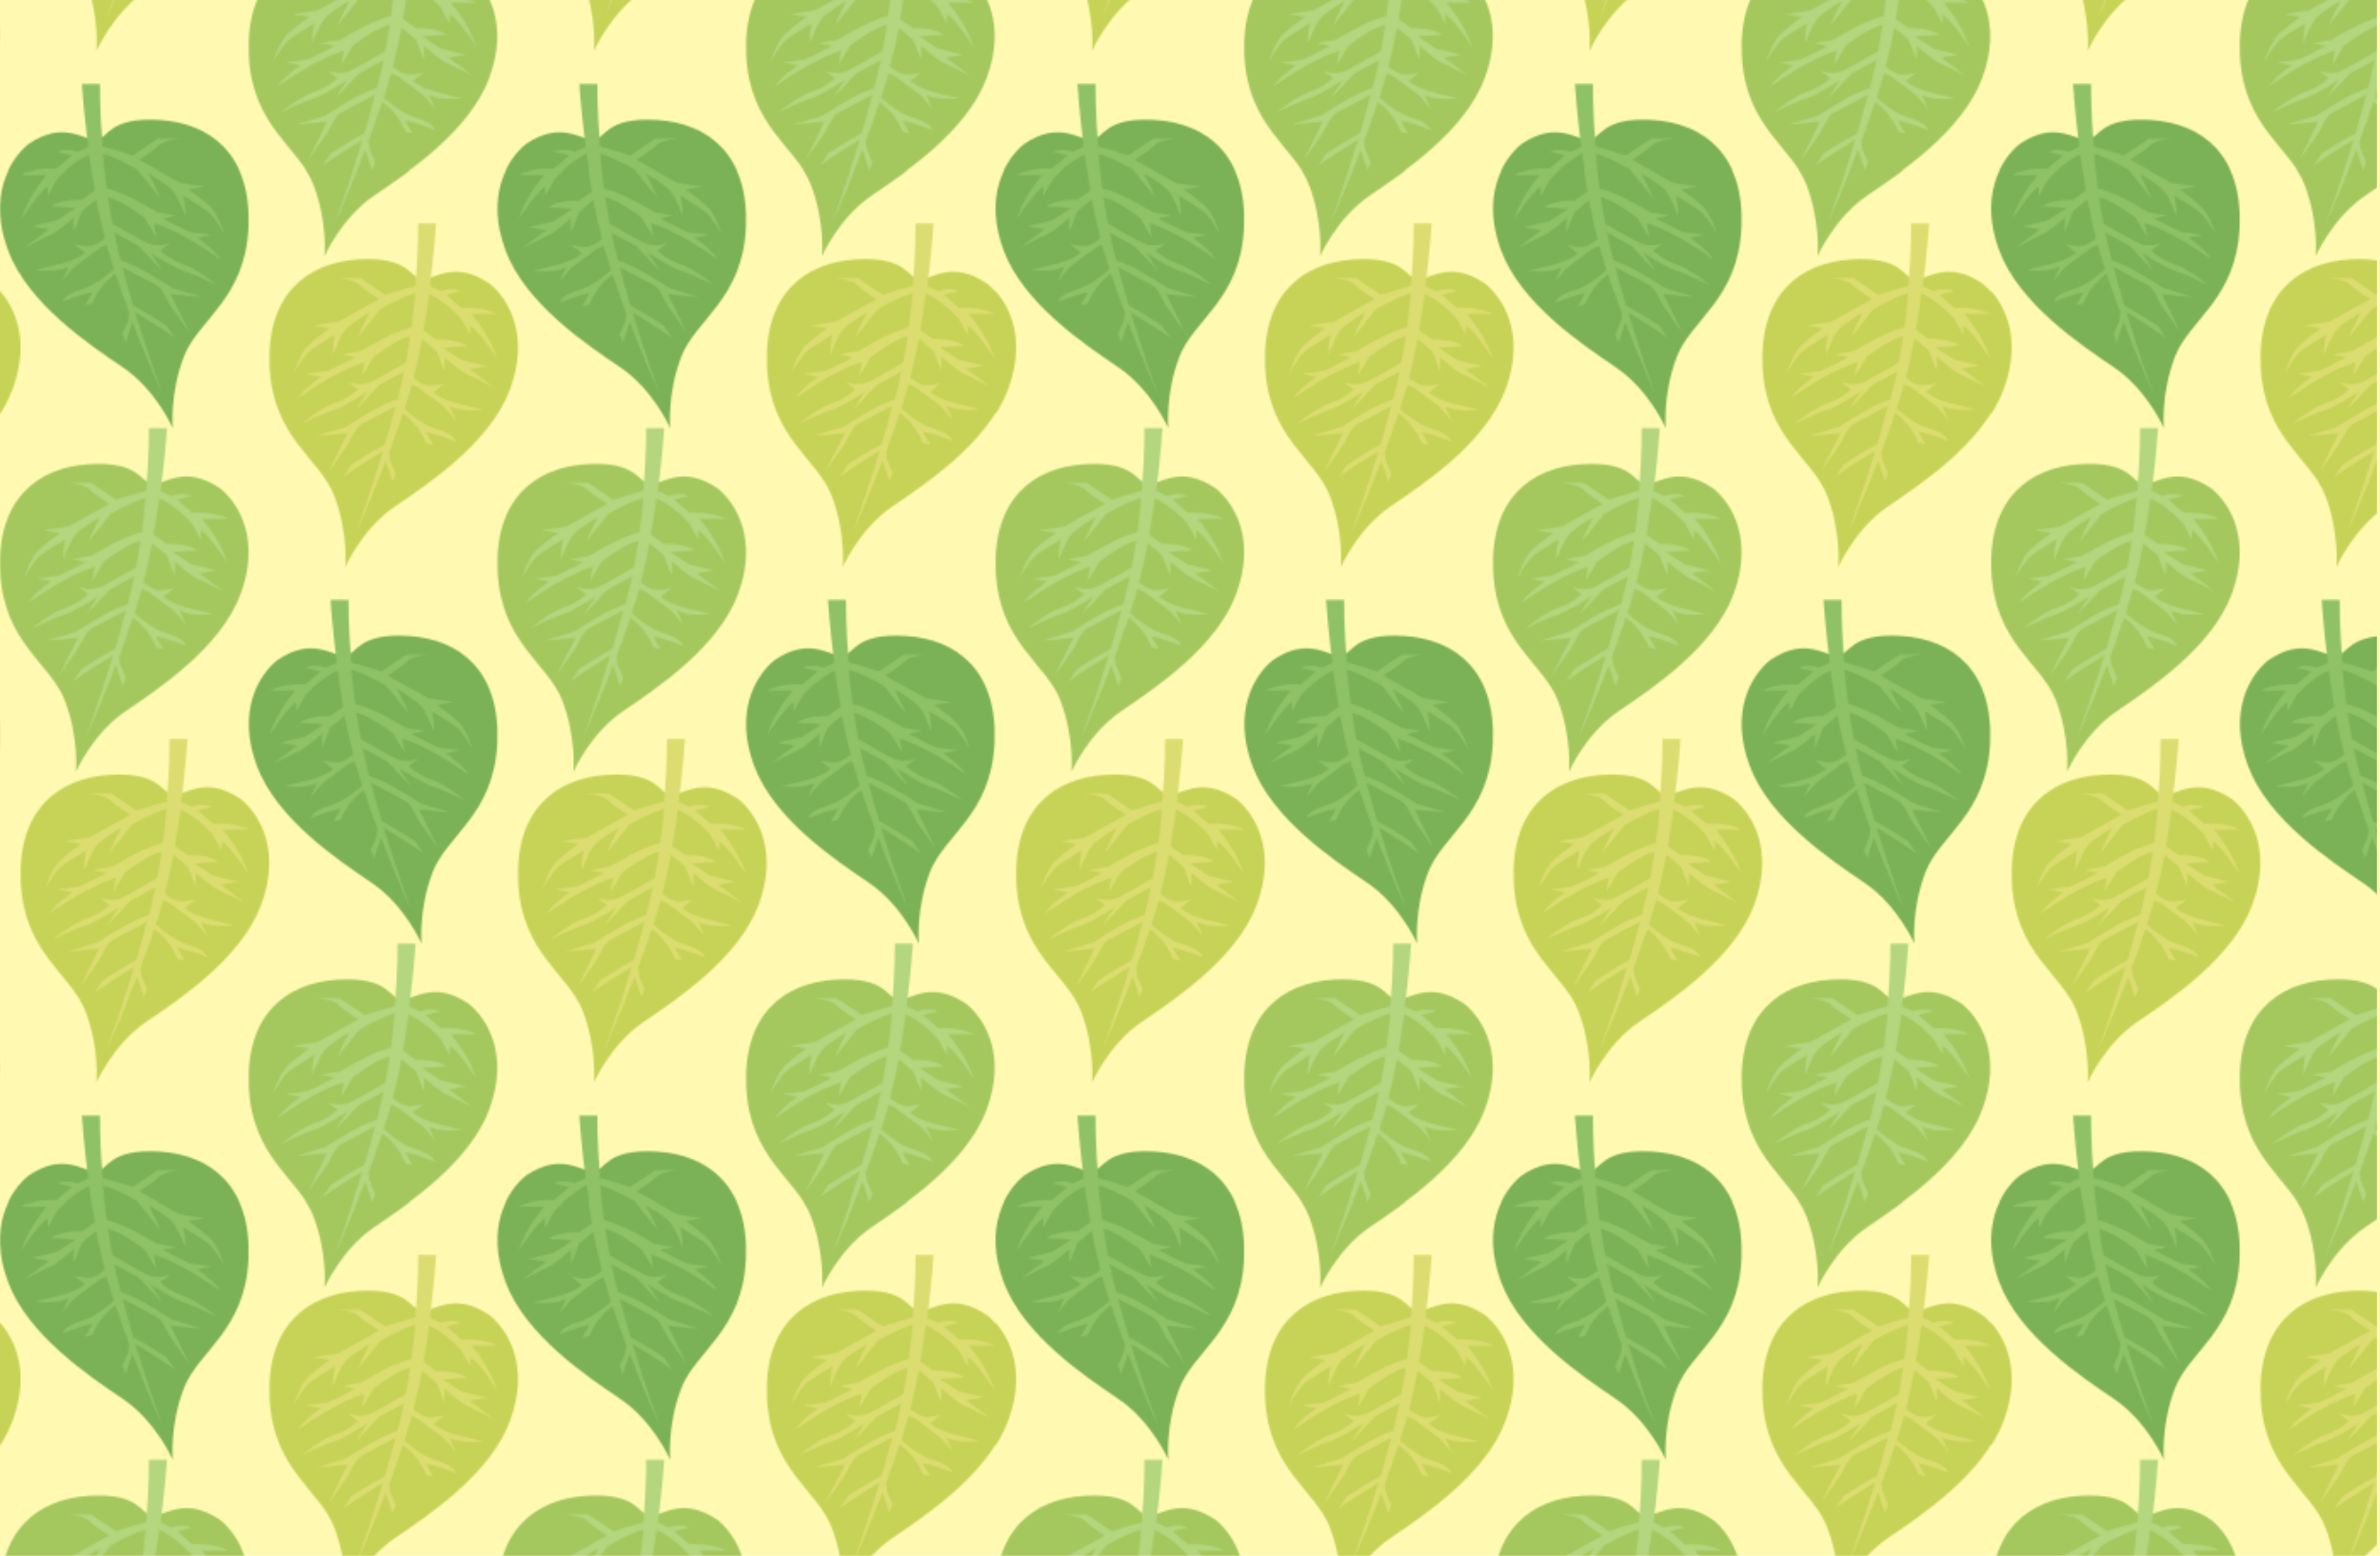 <?xml version="1.0" encoding="utf-8"?>
<svg id="master-artboard" viewBox="0 0 1398.498 913.903" version="1.1" xmlns="http://www.w3.org/2000/svg" x="0px" y="0px" enable-background="new 0 0 1400 980" width="1398.498px" height="913.903px"><rect id="ee-background" x="0" y="0" width="1398.498" height="913.903" style="fill: white; fill-opacity: 0; pointer-events: none;"/>
<pattern y="-1112" width="584.6" height="605.7" patternUnits="userSpaceOnUse" id="New_Pattern_2" viewBox="134 -757.1 584.6 605.7" overflow="visible">
	<g>
		<path d="M 134 -757.1 L 718.5 -757.1 L 718.5 -151.4 L 134 -151.4 Z" fill="none"/>
		<g>
			<path fill="#A4C85D" d="M661.7-270c-6.6-0.6-6.8-13.5-37-11.6c-30.3,1.9-54.1,20.6-52.2,62.8s29.6,54.1,38,76s6.5,41.9,6.5,41.9&#10;&#9;&#9;&#9;&#9;s9.8-22.5,29.3-35.7c19.5-13.2,55.9-37.4,67.5-68.8s-0.6-52.6-11.9-61.9C680.7-281.8,669.4-269.3,661.7-270z"/>
			<path fill="#B3D67E" d="M685.2-246.6l5.2,9.4l0.2-5.6c6.3,4.8,15.7,19.6,15.7,19.6c-4.8-15-15.2-26.3-15.2-26.3h15.2&#10;&#9;&#9;&#9;&#9;c-8.2-4.6-21-3.6-21-3.6l-8.9-7.7l8.9-2.2c-6.3-2.4-12.3,0-12.3,0l-6.3-2.9c2.7-21.1,3.7-36.9,3.7-36.9h-10.6&#10;&#9;&#9;&#9;&#9;c0,0,0.2,15.2-1.6,36.7c-4.4,1.2-11.7,3.2-17.7,5.3l-14.7-9.9h-14.2c0,0,10.6,0.7,13.5,3.9c2.9,3.1,11.7,8.5,11.7,8.5l-24,13.3&#10;&#9;&#9;&#9;&#9;l-14.7,2.2l9.7,1.7c0,0-7,4.8-12.3,9.7c-5.3,4.8-8.9,16.9-8.9,16.9s6-10.9,10.4-14c4.3-3.1,14-8.9,14-8.9s-1.7,6-1.2,12.1&#10;&#9;&#9;&#9;&#9;c0,0,3.6-10.9,7.5-15.2c3.9-4.3,14-9.9,14-9.9s-4.6,8.7-6.9,14.5l13.2-16.4c0,0,10-6.2,20.5-9.5c-0.6,6.3-1.3,13-2.2,20&#10;&#9;&#9;&#9;&#9;c-2.5,0.7-6.8,2.1-11.1,4c-6.5,2.9-18.8,10.1-18.8,10.1l-11.1,1.9l8,1.7c0,0-11.4,6-16.2,8l-12.8,1.7l8.7,1.7&#10;&#9;&#9;&#9;&#9;c0,0-9.7,6.5-13.5,12.6c0,0,12.3-8.7,22.9-14.2c10.6-5.6,16.2-6.9,16.2-6.9l-1.4,8.3l6.8-11.4c0,0,5.3-4.1,11.8-8&#10;&#9;&#9;&#9;&#9;c3.7-2.2,7.4-3.6,9.8-4.3c-0.7,4.7-1.5,9.4-2.4,14.2c-0.1,0.4-0.2,0.9-0.3,1.4c-5.4,3.1-16.1,9.3-20.5,11.4c-6,2.9-13.5,0-13.5,0&#10;&#9;&#9;&#9;&#9;l5.9,4.4c0,0-5.2,5.3-13.4,7.9c-8.2,2.7-19.8,12.3-19.8,12.3s13.5-6.5,19.3-8.2c5.8-1.7,19.6-10.7,19.6-10.7l-7.2,11l14.2-15&#10;&#9;&#9;&#9;&#9;l14.4-7.8c-1.1,5.2-2.4,10.6-3.8,16.2c-3,1.1-7.7,2.9-12.3,5.4c-7.5,4.1-18.1,10.9-18.1,10.9l-17.4,5.3c0,0,15-1.2,18.4-1.7&#10;&#9;&#9;&#9;&#9;l-11.1,22.7c0,0,6.5-9.2,10.1-14.2c3.6-5.1,5.3-11.6,9.4-13.8c3.1-1.6,14.4-7.6,19.9-10.5c-2,7.5-4.1,15.1-6.3,22.5&#10;&#9;&#9;&#9;&#9;c-8.7,4.6-19.9,12-19.9,12c-1.2,2.4-4.8,7.2-4.8,7.2c6.7-4.9,18.5-12.2,23.5-15.2c-8.1,26.8-16.3,49-16.3,49s8.6-18.7,18-43.2&#10;&#9;&#9;&#9;&#9;l4,12.1l1.9-4.8l-3.4-8l-0.5-4.4c2.7-7.4,5.5-15.1,8.1-23c10.4,7.8,13.5,17.6,13.5,17.6l4.3,1l-4.3-7.5&#10;&#9;&#9;&#9;&#9;c7.2,1.2,17.9,5.6,17.9,5.6c-3.6-6.5-10.6-6.3-17.9-10.1c-5.6-3-10.6-7.4-12.6-9.2c1.2-3.7,2.3-7.3,3.4-11&#10;&#9;&#9;&#9;&#9;c0.3-1.1,0.6-2.1,0.9-3.2l3.9,1.7c0,0,9.2,7,13,9.7c3.9,2.7,9.2,10.1,9.2,10.1l-3.8-8.7c7.3,3.6,19.5,1.9,19.5,1.9&#10;&#9;&#9;&#9;&#9;s-3.9-1-14.5-3.6c-10.6-2.7-14.5-6.6-14.5-6.6l6.5-5.2c0,0-7,2.2-11.1,1c-2.4-0.7-5.2-2.7-7.2-4.2c1.9-7.4,3.6-15.2,5.1-22.9&#10;&#9;&#9;&#9;&#9;l8.4,7.1l4.8,12.1v-8.5c0,0,9.7,8.7,13.3,10.1c3.6,1.4,15.7,7.7,15.7,7.7c-5.8-4.6-14.5-10.9-14.5-10.9l10.4-1.7l-14.9-3.6&#10;&#9;&#9;&#9;&#9;l-11-7.2l14.5-1c-7.2-4.6-18.4-3.9-18.4-3.9l-7.5-5.3c1.3-7.4,2.4-14.6,3.3-21.4C677.2-256.2,685.2-246.6,685.2-246.6z"/>
			<path fill="#7BB157" d="M483.1-169c6.6-0.6,6.8-13.5,37-11.6c30.3,1.9,54.1,20.6,52.2,62.8s-29.6,54.1-38,76&#10;&#9;&#9;&#9;&#9;C525.9-20,527.8,0,527.8,0s-9.8-22.5-29.3-35.7s-55.9-37.4-67.5-68.8s0.6-52.6,11.9-61.9C464.1-180.8,475.4-168.4,483.1-169z"/>
			<path fill="#8FC267" d="M459.6-145.6l-5.2,9.4l-0.2-5.6c-6.3,4.8-15.7,19.6-15.7,19.6c4.8-15,15.2-26.3,15.2-26.3h-15.2&#10;&#9;&#9;&#9;&#9;c8.2-4.6,21-3.6,21-3.6l8.9-7.7l-8.9-2.2c6.3-2.4,12.3,0,12.3,0l6.3-2.9c-2.7-21.1-3.7-36.9-3.7-36.9H485c0,0-0.2,15.2,1.6,36.7&#10;&#9;&#9;&#9;&#9;c4.4,1.2,11.7,3.2,17.7,5.3l14.7-9.9h14.2c0,0-10.6,0.7-13.5,3.9s-11.7,8.5-11.7,8.5l24,13.3l14.7,2.2l-9.7,1.7&#10;&#9;&#9;&#9;&#9;c0,0,7,4.8,12.3,9.7c5.3,4.8,8.9,16.9,8.9,16.9s-6-10.9-10.4-14s-14-8.9-14-8.9s1.7,6,1.2,12.1c0,0-3.6-10.9-7.5-15.2&#10;&#9;&#9;&#9;&#9;c-3.9-4.3-14-9.9-14-9.9s4.6,8.7,6.9,14.5l-13.2-16.4c0,0-10-6.2-20.5-9.5c0.6,6.3,1.3,13,2.2,20c2.5,0.7,6.8,2.1,11.1,4&#10;&#9;&#9;&#9;&#9;c6.5,2.9,18.8,10.1,18.8,10.1l11.1,1.9l-8,1.7c0,0,11.4,6,16.2,8l12.8,1.7l-8.7,1.7c0,0,9.7,6.5,13.5,12.6&#10;&#9;&#9;&#9;&#9;c0,0-12.3-8.7-22.9-14.2c-10.6-5.6-16.2-6.9-16.2-6.9l1.4,8.3l-6.8-11.4c0,0-5.3-4.1-11.8-8c-3.7-2.2-7.4-3.6-9.8-4.3&#10;&#9;&#9;&#9;&#9;c0.7,4.7,1.5,9.4,2.4,14.2c0.1,0.4,0.2,0.9,0.3,1.4c5.4,3.1,16.1,9.3,20.5,11.4c6,2.9,13.5,0,13.5,0l-5.9,4.4&#10;&#9;&#9;&#9;&#9;c0,0,5.2,5.3,13.4,7.9c8.2,2.7,19.8,12.3,19.8,12.3s-13.5-6.5-19.3-8.2c-5.8-1.7-19.6-10.7-19.6-10.7l7.2,11l-14.2-15l-14.4-7.8&#10;&#9;&#9;&#9;&#9;c1.1,5.2,2.4,10.6,3.8,16.2c3,1.1,7.7,2.9,12.3,5.4c7.5,4.1,18.1,10.9,18.1,10.9l17.4,5.3c0,0-15-1.2-18.4-1.7l11.1,22.7&#10;&#9;&#9;&#9;&#9;c0,0-6.5-9.2-10.1-14.2c-3.6-5.1-5.3-11.6-9.4-13.8c-3.1-1.6-14.4-7.6-19.9-10.5c2,7.5,4.1,15.1,6.3,22.5&#10;&#9;&#9;&#9;&#9;c8.7,4.6,19.9,12,19.9,12c1.2,2.4,4.8,7.2,4.8,7.2c-6.7-4.9-18.5-12.2-23.5-15.2c8.1,26.8,16.3,49,16.3,49s-8.6-18.7-18-43.2&#10;&#9;&#9;&#9;&#9;l-4,12.1l-1.9-4.8l3.4-8l0.5-4.4c-2.7-7.4-5.5-15.1-8.1-23c-10.4,7.8-13.5,17.6-13.5,17.6l-4.3,1l4.3-7.5&#10;&#9;&#9;&#9;&#9;c-7.2,1.2-17.9,5.6-17.9,5.6c3.6-6.5,10.6-6.3,17.9-10.1c5.6-3,10.6-7.4,12.6-9.2c-1.2-3.7-2.3-7.3-3.4-11&#10;&#9;&#9;&#9;&#9;c-0.3-1.1-0.6-2.1-0.9-3.2L485-106c0,0-9.2,7-13,9.7c-3.9,2.7-9.2,10.1-9.2,10.1l3.8-8.7c-7.3,3.6-19.5,1.9-19.5,1.9&#10;&#9;&#9;&#9;&#9;s3.9-1,14.5-3.6s14.5-6.6,14.5-6.6l-6.5-5.2c0,0,7,2.2,11.1,1c2.4-0.7,5.2-2.7,7.2-4.2c-1.9-7.4-3.6-15.2-5.1-22.9l-8.4,7.1&#10;&#9;&#9;&#9;&#9;l-4.8,12.1v-8.5c0,0-9.7,8.7-13.3,10.1c-3.6,1.4-15.7,7.7-15.7,7.7c5.8-4.6,14.5-10.9,14.5-10.9l-10.4-1.7l14.9-3.6l11-7.2&#10;&#9;&#9;&#9;&#9;l-14.5-1c7.2-4.6,18.4-3.9,18.4-3.9l7.5-5.3c-1.3-7.4-2.4-14.6-3.3-21.4C467.6-155.2,459.6-145.6,459.6-145.6z"/>
		</g>
		<g>
			<path fill="#A4C85D" d="M369.4-270c-6.6-0.6-6.8-13.5-37-11.6c-30.3,1.9-54.1,20.6-52.2,62.8s29.6,54.1,38,76&#10;&#9;&#9;&#9;&#9;c8.4,21.9,6.5,41.9,6.5,41.9s9.8-22.5,29.3-35.7s55.9-37.4,67.5-68.8s-0.6-52.6-11.9-61.9C388.4-281.8,377.1-269.3,369.4-270z"/>
			<path fill="#B3D67E" d="M393-246.6l5.2,9.4l0.2-5.6c6.3,4.8,15.7,19.6,15.7,19.6c-4.8-15-15.2-26.3-15.2-26.3h15.2&#10;&#9;&#9;&#9;&#9;c-8.2-4.6-21-3.6-21-3.6l-8.9-7.7l8.9-2.2c-6.3-2.4-12.3,0-12.3,0l-6.3-2.9c2.7-21.1,3.7-36.9,3.7-36.9h-10.6&#10;&#9;&#9;&#9;&#9;c0,0,0.2,15.2-1.6,36.7c-4.4,1.2-11.7,3.2-17.7,5.3l-14.7-9.9h-14.2c0,0,10.6,0.7,13.5,3.9c2.9,3.1,11.7,8.5,11.7,8.5l-24,13.3&#10;&#9;&#9;&#9;&#9;l-14.7,2.2l9.7,1.7c0,0-7,4.8-12.3,9.7c-5.3,4.8-8.9,16.9-8.9,16.9s6-10.9,10.4-14c4.3-3.1,14-8.9,14-8.9s-1.7,6-1.2,12.1&#10;&#9;&#9;&#9;&#9;c0,0,3.6-10.9,7.5-15.2c3.9-4.3,14-9.9,14-9.9s-4.6,8.7-6.9,14.5l13.2-16.4c0,0,10-6.2,20.5-9.5c-0.6,6.3-1.3,13-2.2,20&#10;&#9;&#9;&#9;&#9;c-2.5,0.7-6.8,2.1-11.1,4c-6.5,2.9-18.8,10.1-18.8,10.1l-11.1,1.9l8,1.7c0,0-11.4,6-16.2,8l-12.8,1.7l8.7,1.7&#10;&#9;&#9;&#9;&#9;c0,0-9.7,6.5-13.5,12.6c0,0,12.3-8.7,22.9-14.2c10.6-5.6,16.2-6.9,16.2-6.9l-1.4,8.3l6.8-11.4c0,0,5.3-4.1,11.8-8&#10;&#9;&#9;&#9;&#9;c3.7-2.2,7.4-3.6,9.8-4.3c-0.7,4.7-1.5,9.4-2.4,14.2c-0.1,0.4-0.2,0.9-0.3,1.4c-5.4,3.1-16.1,9.3-20.5,11.4c-6,2.9-13.5,0-13.5,0&#10;&#9;&#9;&#9;&#9;l5.9,4.4c0,0-5.2,5.3-13.4,7.9c-8.2,2.7-19.8,12.3-19.8,12.3s13.5-6.5,19.3-8.2c5.8-1.7,19.6-10.7,19.6-10.7l-7.2,11l14.2-15&#10;&#9;&#9;&#9;&#9;l14.4-7.8c-1.1,5.2-2.4,10.6-3.8,16.2c-3,1.1-7.7,2.9-12.3,5.4c-7.5,4.1-18.1,10.9-18.1,10.9l-17.4,5.3c0,0,15-1.2,18.4-1.7&#10;&#9;&#9;&#9;&#9;l-11.1,22.7c0,0,6.5-9.2,10.1-14.2c3.6-5.1,5.3-11.6,9.4-13.8c3.1-1.6,14.4-7.6,19.9-10.5c-2,7.5-4.1,15.1-6.3,22.5&#10;&#9;&#9;&#9;&#9;c-8.7,4.6-19.9,12-19.9,12c-1.2,2.4-4.8,7.2-4.8,7.2c6.7-4.9,18.5-12.2,23.5-15.2c-8.1,26.8-16.3,49-16.3,49s8.6-18.7,18-43.2&#10;&#9;&#9;&#9;&#9;l4,12.1l1.9-4.8l-3.4-8l-0.5-4.4c2.7-7.4,5.5-15.1,8.1-23c10.4,7.8,13.5,17.6,13.5,17.6l4.3,1l-4.3-7.5&#10;&#9;&#9;&#9;&#9;c7.2,1.2,17.9,5.6,17.9,5.6c-3.6-6.5-10.6-6.3-17.9-10.1c-5.6-3-10.6-7.4-12.6-9.2c1.2-3.7,2.3-7.3,3.4-11&#10;&#9;&#9;&#9;&#9;c0.3-1.1,0.6-2.1,0.9-3.2l3.9,1.7c0,0,9.2,7,13,9.7c3.9,2.7,9.2,10.1,9.2,10.1l-3.8-8.7c7.3,3.6,19.5,1.9,19.5,1.9&#10;&#9;&#9;&#9;&#9;s-3.9-1-14.5-3.6c-10.6-2.7-14.5-6.6-14.5-6.6l6.5-5.2c0,0-7,2.2-11.1,1c-2.4-0.7-5.2-2.7-7.2-4.2c1.9-7.4,3.6-15.2,5.1-22.9&#10;&#9;&#9;&#9;&#9;l8.4,7.1l4.8,12.1v-8.5c0,0,9.7,8.7,13.3,10.1c3.6,1.4,15.7,7.7,15.7,7.7c-5.8-4.6-14.5-10.9-14.5-10.9l10.4-1.7l-14.9-3.6&#10;&#9;&#9;&#9;&#9;l-11-7.2l14.5-1c-7.2-4.6-18.4-3.9-18.4-3.9l-7.5-5.3c1.3-7.4,2.4-14.6,3.3-21.4C384.9-256.2,393-246.6,393-246.6z"/>
			<path fill="#7BB157" d="M190.8-169c6.6-0.6,6.8-13.5,37-11.6c30.3,1.9,54.1,20.6,52.2,62.8c-1.9,42.2-29.6,54.1-38,76&#10;&#9;&#9;&#9;&#9;S235.5,0,235.5,0s-9.8-22.5-29.3-35.7s-55.9-37.4-67.5-68.8c-11.6-31.4,0.6-52.6,11.9-61.9C171.8-180.8,183.1-168.4,190.8-169z"/>
			<path fill="#8FC267" d="M167.3-145.6l-5.2,9.4l-0.2-5.6c-6.3,4.8-15.7,19.6-15.7,19.6c4.8-15,15.2-26.3,15.2-26.3h-15.2&#10;&#9;&#9;&#9;&#9;c8.2-4.6,21-3.6,21-3.6l8.9-7.7l-8.9-2.2c6.3-2.4,12.3,0,12.3,0l6.3-2.9c-2.7-21.1-3.7-36.9-3.7-36.9h10.6c0,0-0.2,15.2,1.6,36.7&#10;&#9;&#9;&#9;&#9;c4.4,1.2,11.7,3.2,17.7,5.3l14.7-9.9H241c0,0-10.6,0.7-13.5,3.9s-11.7,8.5-11.7,8.5l24,13.3l14.7,2.2l-9.7,1.7&#10;&#9;&#9;&#9;&#9;c0,0,7,4.8,12.3,9.7c5.3,4.8,8.9,16.9,8.9,16.9s-6-10.9-10.4-14c-4.3-3.1-14-8.9-14-8.9s1.7,6,1.2,12.1c0,0-3.6-10.9-7.5-15.2&#10;&#9;&#9;&#9;&#9;c-3.9-4.3-14-9.9-14-9.9s4.6,8.7,6.9,14.5l-13.2-16.4c0,0-10-6.2-20.5-9.5c0.6,6.3,1.3,13,2.2,20c2.5,0.7,6.8,2.1,11.1,4&#10;&#9;&#9;&#9;&#9;c6.5,2.9,18.8,10.1,18.8,10.1l11.1,1.9l-8,1.7c0,0,11.4,6,16.2,8l12.8,1.7l-8.7,1.7c0,0,9.7,6.5,13.5,12.6&#10;&#9;&#9;&#9;&#9;c0,0-12.3-8.7-22.9-14.2c-10.6-5.6-16.2-6.9-16.2-6.9l1.4,8.3l-6.8-11.4c0,0-5.3-4.1-11.8-8c-3.7-2.2-7.4-3.6-9.8-4.3&#10;&#9;&#9;&#9;&#9;c0.7,4.7,1.5,9.4,2.4,14.2c0.1,0.4,0.2,0.9,0.3,1.4c5.4,3.1,16.1,9.3,20.5,11.4c6,2.9,13.5,0,13.5,0l-5.9,4.4&#10;&#9;&#9;&#9;&#9;c0,0,5.2,5.3,13.4,7.9s19.8,12.3,19.8,12.3s-13.5-6.5-19.3-8.2s-19.6-10.7-19.6-10.7l7.2,11l-14.2-15l-14.4-7.8&#10;&#9;&#9;&#9;&#9;c1.1,5.2,2.4,10.6,3.8,16.2c3,1.1,7.7,2.9,12.3,5.4c7.5,4.1,18.1,10.9,18.1,10.9l17.4,5.3c0,0-15-1.2-18.4-1.7l11.1,22.7&#10;&#9;&#9;&#9;&#9;c0,0-6.5-9.2-10.1-14.2c-3.6-5.1-5.3-11.6-9.4-13.8c-3.1-1.6-14.4-7.6-19.9-10.5c2,7.5,4.1,15.1,6.3,22.5&#10;&#9;&#9;&#9;&#9;c8.7,4.6,19.9,12,19.9,12c1.2,2.4,4.8,7.2,4.8,7.2c-6.7-4.9-18.5-12.2-23.5-15.2c8.1,26.8,16.3,49,16.3,49s-8.6-18.7-18-43.2&#10;&#9;&#9;&#9;&#9;l-4,12.1l-1.9-4.8l3.4-8l0.5-4.4c-2.7-7.4-5.5-15.1-8.1-23c-10.4,7.8-13.5,17.6-13.5,17.6l-4.3,1l4.3-7.5&#10;&#9;&#9;&#9;&#9;c-7.2,1.2-17.9,5.6-17.9,5.6c3.6-6.5,10.6-6.3,17.9-10.1c5.6-3,10.6-7.4,12.6-9.2c-1.2-3.7-2.3-7.3-3.4-11&#10;&#9;&#9;&#9;&#9;c-0.3-1.1-0.6-2.1-0.9-3.2l-3.9,1.7c0,0-9.2,7-13,9.7c-3.9,2.7-9.2,10.1-9.2,10.1l3.8-8.7c-7.3,3.6-19.5,1.9-19.5,1.9&#10;&#9;&#9;&#9;&#9;s3.9-1,14.5-3.6c10.6-2.7,14.5-6.6,14.5-6.6l-6.5-5.2c0,0,7,2.2,11.1,1c2.4-0.7,5.2-2.7,7.2-4.2c-1.9-7.4-3.6-15.2-5.1-22.9&#10;&#9;&#9;&#9;&#9;l-8.4,7.1l-4.8,12.1v-8.5c0,0-9.7,8.7-13.3,10.1s-15.7,7.7-15.7,7.7c5.8-4.6,14.5-10.9,14.5-10.9l-10.4-1.7l14.9-3.6l11-7.2&#10;&#9;&#9;&#9;&#9;l-14.5-1c7.2-4.6,18.4-3.9,18.4-3.9l7.5-5.3c-1.3-7.4-2.4-14.6-3.3-21.4C175.3-155.2,167.3-145.6,167.3-145.6z"/>
		</g>
		<g>
			<path fill="#C6D357" d="M527.7-390.3c-6.6-0.6-6.8-13.5-37-11.6c-30.3,1.9-54.1,20.6-52.2,62.8c1.9,42.2,29.6,54.1,38,76&#10;&#9;&#9;&#9;&#9;c8.4,21.9,6.5,41.9,6.5,41.9s9.8-22.5,29.3-35.7c19.5-13.2,55.9-37.4,67.5-68.8s-0.6-52.6-11.9-61.9&#10;&#9;&#9;&#9;&#9;C546.7-402,535.5-389.6,527.7-390.3z"/>
			<path fill="#DCDD70" d="M551.3-366.8l5.2,9.4l0.2-5.6c6.3,4.8,15.7,19.6,15.7,19.6c-4.8-15-15.2-26.3-15.2-26.3h15.2&#10;&#9;&#9;&#9;&#9;c-8.2-4.6-21-3.6-21-3.6l-8.9-7.7l8.9-2.2c-6.3-2.4-12.3,0-12.3,0l-6.3-2.9c2.7-21.1,3.7-36.9,3.7-36.9h-10.6&#10;&#9;&#9;&#9;&#9;c0,0,0.2,15.2-1.6,36.7c-4.4,1.2-11.7,3.2-17.7,5.3l-14.7-9.9h-14.2c0,0,10.6,0.7,13.5,3.9c2.9,3.1,11.7,8.5,11.7,8.5l-24,13.3&#10;&#9;&#9;&#9;&#9;l-14.7,2.2l9.7,1.7c0,0-7,4.8-12.3,9.7c-5.3,4.8-8.9,16.9-8.9,16.9s6-10.9,10.4-14s14-8.9,14-8.9s-1.7,6-1.2,12.1&#10;&#9;&#9;&#9;&#9;c0,0,3.6-10.9,7.5-15.2c3.9-4.3,14-9.9,14-9.9s-4.6,8.7-6.9,14.5l13.2-16.4c0,0,10-6.2,20.5-9.5c-0.6,6.3-1.3,13-2.2,20&#10;&#9;&#9;&#9;&#9;c-2.5,0.7-6.8,2.1-11.1,4c-6.5,2.9-18.8,10.1-18.8,10.1l-11.1,1.9l8,1.7c0,0-11.4,6-16.2,8l-12.8,1.7l8.7,1.7&#10;&#9;&#9;&#9;&#9;c0,0-9.7,6.5-13.5,12.6c0,0,12.3-8.7,22.9-14.2s16.2-6.9,16.2-6.9l-1.4,8.3l6.8-11.4c0,0,5.3-4.1,11.8-8c3.7-2.2,7.4-3.6,9.8-4.3&#10;&#9;&#9;&#9;&#9;c-0.7,4.7-1.5,9.4-2.4,14.2c-0.1,0.4-0.2,0.9-0.3,1.4c-5.4,3.1-16.1,9.3-20.5,11.4c-6,2.9-13.5,0-13.5,0l5.9,4.4&#10;&#9;&#9;&#9;&#9;c0,0-5.2,5.3-13.4,7.9c-8.2,2.7-19.8,12.3-19.8,12.3s13.5-6.5,19.3-8.2c5.8-1.7,19.6-10.7,19.6-10.7l-7.2,11l14.2-15l14.4-7.8&#10;&#9;&#9;&#9;&#9;c-1.1,5.2-2.4,10.6-3.8,16.2c-3,1.1-7.7,2.9-12.3,5.4c-7.5,4.1-18.1,10.9-18.1,10.9l-17.4,5.3c0,0,15-1.2,18.4-1.7l-11.1,22.7&#10;&#9;&#9;&#9;&#9;c0,0,6.5-9.2,10.1-14.2c3.6-5.1,5.3-11.6,9.4-13.8c3.1-1.6,14.4-7.6,19.9-10.5c-2,7.5-4.1,15.1-6.3,22.5&#10;&#9;&#9;&#9;&#9;c-8.7,4.6-19.9,12-19.9,12c-1.2,2.4-4.8,7.2-4.8,7.2c6.7-4.9,18.5-12.2,23.5-15.2c-8.1,26.8-16.3,49-16.3,49s8.6-18.7,18-43.2&#10;&#9;&#9;&#9;&#9;l4,12.1l1.9-4.8l-3.4-8l-0.5-4.4c2.7-7.4,5.5-15.1,8.1-23c10.4,7.8,13.5,17.6,13.5,17.6l4.3,1l-4.3-7.5&#10;&#9;&#9;&#9;&#9;c7.2,1.2,17.9,5.6,17.9,5.6c-3.6-6.5-10.6-6.3-17.9-10.1c-5.6-3-10.6-7.4-12.6-9.2c1.2-3.7,2.3-7.3,3.4-11&#10;&#9;&#9;&#9;&#9;c0.3-1.1,0.6-2.1,0.9-3.2l3.9,1.7c0,0,9.2,7,13,9.7c3.9,2.7,9.2,10.1,9.2,10.1l-3.8-8.7c7.3,3.6,19.5,1.9,19.5,1.9&#10;&#9;&#9;&#9;&#9;s-3.9-1-14.5-3.6c-10.6-2.7-14.5-6.6-14.5-6.6l6.5-5.2c0,0-7,2.2-11.1,1c-2.4-0.7-5.2-2.7-7.2-4.2c1.9-7.4,3.6-15.2,5.1-22.9&#10;&#9;&#9;&#9;&#9;l8.4,7.1l4.8,12.1v-8.5c0,0,9.7,8.7,13.3,10.1s15.7,7.7,15.7,7.7c-5.8-4.6-14.5-10.9-14.5-10.9l10.4-1.7l-14.9-3.6l-11-7.2&#10;&#9;&#9;&#9;&#9;l14.5-1c-7.2-4.6-18.4-3.9-18.4-3.9l-7.5-5.3c1.3-7.4,2.4-14.6,3.3-21.4C543.2-376.5,551.3-366.8,551.3-366.8z"/>
			<path fill="#7BB157" d="M629.2-471.9c6.6-0.6,6.8-13.5,37-11.6c30.3,1.9,54.1,20.6,52.2,62.8s-29.6,54.1-38,76&#10;&#9;&#9;&#9;&#9;s-6.5,41.9-6.5,41.9s-9.8-22.5-29.3-35.7c-19.5-13.2-55.9-37.4-67.5-68.8s0.6-52.6,11.9-61.9&#10;&#9;&#9;&#9;&#9;C610.2-483.7,621.5-471.2,629.2-471.9z"/>
			<path fill="#8FC267" d="M605.7-448.5l-5.2,9.4l-0.2-5.6c-6.3,4.8-15.7,19.6-15.7,19.6c4.8-15,15.2-26.3,15.2-26.3h-15.2&#10;&#9;&#9;&#9;&#9;c8.2-4.6,21-3.6,21-3.6l8.9-7.7l-8.9-2.2c6.3-2.4,12.3,0,12.3,0l6.3-2.9c-2.7-21.1-3.7-36.9-3.7-36.9h10.6c0,0-0.2,15.2,1.6,36.7&#10;&#9;&#9;&#9;&#9;c4.4,1.2,11.7,3.2,17.7,5.3l14.7-9.9h14.2c0,0-10.6,0.7-13.5,3.9c-2.9,3.1-11.7,8.5-11.7,8.5l24,13.3l14.7,2.2l-9.7,1.7&#10;&#9;&#9;&#9;&#9;c0,0,7,4.8,12.3,9.7s8.9,16.9,8.9,16.9s-6-10.9-10.4-14c-4.3-3.1-14-8.9-14-8.9s1.7,6,1.2,12.1c0,0-3.6-10.9-7.5-15.2&#10;&#9;&#9;&#9;&#9;c-3.9-4.3-14-9.9-14-9.9s4.6,8.7,6.9,14.5l-13.2-16.4c0,0-10-6.2-20.5-9.5c0.6,6.3,1.3,13,2.2,20c2.5,0.7,6.8,2.1,11.1,4&#10;&#9;&#9;&#9;&#9;c6.5,2.9,18.8,10.1,18.8,10.1l11.1,1.9l-8,1.7c0,0,11.4,6,16.2,8l12.8,1.7l-8.7,1.7c0,0,9.7,6.5,13.5,12.6&#10;&#9;&#9;&#9;&#9;c0,0-12.3-8.7-22.9-14.2c-10.6-5.6-16.2-6.9-16.2-6.9l1.4,8.3l-6.8-11.4c0,0-5.3-4.1-11.8-8c-3.7-2.2-7.4-3.6-9.8-4.3&#10;&#9;&#9;&#9;&#9;c0.7,4.7,1.5,9.4,2.4,14.2c0.1,0.4,0.2,0.9,0.3,1.4c5.4,3.1,16.1,9.3,20.5,11.4c6,2.9,13.5,0,13.5,0l-5.9,4.4&#10;&#9;&#9;&#9;&#9;c0,0,5.2,5.3,13.4,7.9c8.2,2.7,19.8,12.3,19.8,12.3s-13.5-6.5-19.3-8.2c-5.8-1.7-19.6-10.7-19.6-10.7l7.2,11l-14.2-15l-14.4-7.8&#10;&#9;&#9;&#9;&#9;c1.1,5.2,2.4,10.6,3.8,16.2c3,1.1,7.7,2.9,12.3,5.4c7.5,4.1,18.1,10.9,18.1,10.9l17.4,5.3c0,0-15-1.2-18.4-1.7l11.1,22.7&#10;&#9;&#9;&#9;&#9;c0,0-6.5-9.2-10.1-14.2c-3.6-5.1-5.3-11.6-9.4-13.8c-3.1-1.6-14.4-7.6-19.9-10.5c2,7.5,4.1,15.1,6.3,22.5&#10;&#9;&#9;&#9;&#9;c8.7,4.6,19.9,12,19.9,12c1.2,2.4,4.8,7.2,4.8,7.2c-6.7-4.9-18.5-12.2-23.5-15.2c8.1,26.8,16.3,49,16.3,49s-8.6-18.7-18-43.2&#10;&#9;&#9;&#9;&#9;l-4,12.1l-1.9-4.8l3.4-8l0.5-4.4c-2.7-7.4-5.5-15.1-8.1-23c-10.4,7.8-13.5,17.6-13.5,17.6l-4.3,1l4.3-7.5&#10;&#9;&#9;&#9;&#9;c-7.2,1.2-17.9,5.6-17.9,5.6c3.6-6.5,10.6-6.3,17.9-10.1c5.6-3,10.6-7.4,12.6-9.2c-1.2-3.7-2.3-7.3-3.4-11&#10;&#9;&#9;&#9;&#9;c-0.3-1.1-0.6-2.1-0.9-3.2l-3.9,1.7c0,0-9.2,7-13,9.7c-3.9,2.7-9.2,10.1-9.2,10.1l3.8-8.7c-7.3,3.6-19.5,1.9-19.5,1.9&#10;&#9;&#9;&#9;&#9;s3.9-1,14.5-3.6c10.6-2.7,14.5-6.6,14.5-6.6l-6.5-5.2c0,0,7,2.2,11.1,1c2.4-0.7,5.2-2.7,7.2-4.2c-1.9-7.4-3.6-15.2-5.1-22.9&#10;&#9;&#9;&#9;&#9;l-8.4,7.1l-4.8,12.1v-8.5c0,0-9.7,8.7-13.3,10.1c-3.6,1.4-15.7,7.7-15.7,7.7c5.8-4.6,14.5-10.9,14.5-10.9l-10.4-1.7l14.9-3.6&#10;&#9;&#9;&#9;&#9;l11-7.2l-14.5-1c7.2-4.6,18.4-3.9,18.4-3.9l7.5-5.3c-1.3-7.4-2.4-14.6-3.3-21.4C613.7-458.1,605.7-448.5,605.7-448.5z"/>
		</g>
		<g>
			<path fill="#A4C85D" d="M515.6-572.8c-6.6-0.6-6.8-13.5-37-11.6c-30.3,1.9-54.1,20.6-52.2,62.8c1.9,42.2,29.6,54.1,38,76&#10;&#9;&#9;&#9;&#9;c8.4,21.9,6.5,41.9,6.5,41.9s9.8-22.5,29.3-35.7c19.5-13.2,55.9-37.4,67.5-68.8s-0.6-52.6-11.9-61.9&#10;&#9;&#9;&#9;&#9;C534.6-584.6,523.3-572.2,515.6-572.8z"/>
			<path fill="#B3D67E" d="M539.1-549.4l5.2,9.4l0.2-5.6c6.3,4.8,15.7,19.6,15.7,19.6c-4.8-15-15.2-26.3-15.2-26.3h15.2&#10;&#9;&#9;&#9;&#9;c-8.2-4.6-21-3.6-21-3.6l-8.9-7.7l8.9-2.2c-6.3-2.4-12.3,0-12.3,0l-6.3-2.9c2.7-21.1,3.7-36.9,3.7-36.9h-10.6&#10;&#9;&#9;&#9;&#9;c0,0,0.2,15.2-1.6,36.7c-4.4,1.2-11.7,3.2-17.7,5.3l-14.7-9.9h-14.2c0,0,10.6,0.7,13.5,3.9c2.9,3.1,11.7,8.5,11.7,8.5l-24,13.3&#10;&#9;&#9;&#9;&#9;l-14.7,2.2l9.7,1.7c0,0-7,4.8-12.3,9.7c-5.3,4.8-8.9,16.9-8.9,16.9s6-10.9,10.4-14c4.3-3.1,14-8.9,14-8.9s-1.7,6-1.2,12.1&#10;&#9;&#9;&#9;&#9;c0,0,3.6-10.9,7.5-15.2c3.9-4.3,14-9.9,14-9.9s-4.6,8.7-6.9,14.5l13.2-16.4c0,0,10-6.2,20.5-9.5c-0.6,6.3-1.3,13-2.2,20&#10;&#9;&#9;&#9;&#9;c-2.5,0.7-6.8,2.1-11.1,4c-6.5,2.9-18.8,10.1-18.8,10.1l-11.1,1.9l8,1.7c0,0-11.4,6-16.2,8l-12.8,1.7l8.7,1.7&#10;&#9;&#9;&#9;&#9;c0,0-9.7,6.5-13.5,12.6c0,0,12.3-8.7,22.9-14.2c10.6-5.6,16.2-6.9,16.2-6.9l-1.4,8.3l6.8-11.4c0,0,5.3-4.1,11.8-8&#10;&#9;&#9;&#9;&#9;c3.7-2.2,7.4-3.6,9.8-4.3c-0.7,4.7-1.5,9.4-2.4,14.2c-0.1,0.4-0.2,0.9-0.3,1.4c-5.4,3.1-16.1,9.3-20.5,11.4c-6,2.9-13.5,0-13.5,0&#10;&#9;&#9;&#9;&#9;l5.9,4.4c0,0-5.2,5.3-13.4,7.9c-8.2,2.7-19.8,12.3-19.8,12.3s13.5-6.5,19.3-8.2c5.8-1.7,19.6-10.7,19.6-10.7l-7.2,11l14.2-15&#10;&#9;&#9;&#9;&#9;l14.4-7.8c-1.1,5.2-2.4,10.6-3.8,16.2c-3,1.1-7.7,2.9-12.3,5.4c-7.5,4.1-18.1,10.9-18.1,10.9l-17.4,5.3c0,0,15-1.2,18.4-1.7&#10;&#9;&#9;&#9;&#9;L460.7-460c0,0,6.5-9.2,10.1-14.2c3.6-5.1,5.3-11.6,9.4-13.8c3.1-1.6,14.4-7.6,19.9-10.5c-2,7.5-4.1,15.1-6.3,22.5&#10;&#9;&#9;&#9;&#9;c-8.7,4.6-19.9,12-19.9,12c-1.2,2.4-4.8,7.2-4.8,7.2c6.7-4.9,18.5-12.2,23.5-15.2c-8.1,26.8-16.3,49-16.3,49s8.6-18.7,18-43.2&#10;&#9;&#9;&#9;&#9;l4,12.1l1.9-4.8l-3.4-8l-0.5-4.4c2.7-7.4,5.5-15.1,8.1-23c10.4,7.8,13.5,17.6,13.5,17.6l4.3,1l-4.3-7.5&#10;&#9;&#9;&#9;&#9;c7.2,1.2,17.9,5.6,17.9,5.6c-3.6-6.5-10.6-6.3-17.9-10.1c-5.6-3-10.6-7.4-12.6-9.2c1.2-3.7,2.3-7.3,3.4-11&#10;&#9;&#9;&#9;&#9;c0.3-1.1,0.6-2.1,0.9-3.2l3.9,1.7c0,0,9.2,7,13,9.7c3.9,2.7,9.2,10.1,9.2,10.1l-3.8-8.7c7.3,3.6,19.5,1.9,19.5,1.9&#10;&#9;&#9;&#9;&#9;s-3.9-1-14.5-3.6c-10.6-2.7-14.5-6.6-14.5-6.6l6.5-5.2c0,0-7,2.2-11.1,1c-2.4-0.7-5.2-2.7-7.2-4.2c1.9-7.4,3.6-15.2,5.1-22.9&#10;&#9;&#9;&#9;&#9;l8.4,7.1l4.8,12.1v-8.5c0,0,9.7,8.7,13.3,10.1c3.6,1.4,15.7,7.7,15.7,7.7c-5.8-4.6-14.5-10.9-14.5-10.9l10.4-1.7l-14.9-3.6&#10;&#9;&#9;&#9;&#9;l-11-7.2l14.5-1c-7.2-4.6-18.4-3.9-18.4-3.9l-7.5-5.3c1.3-7.4,2.4-14.6,3.3-21.4C531.1-559,539.1-549.4,539.1-549.4z"/>
			<path fill="#C6D357" d="M235.4-390.3c-6.6-0.6-6.8-13.5-37-11.6c-30.3,1.9-54.1,20.6-52.2,62.8s29.6,54.1,38,76&#10;&#9;&#9;&#9;&#9;s6.5,41.9,6.5,41.9s9.8-22.5,29.3-35.7s55.9-37.4,67.5-68.8s-0.6-52.6-11.9-61.9C254.4-402,243.2-389.6,235.4-390.3z"/>
			<path fill="#DCDD70" d="M259-366.8l5.2,9.4l0.2-5.6c6.3,4.8,15.7,19.6,15.7,19.6c-4.8-15-15.2-26.3-15.2-26.3h15.2&#10;&#9;&#9;&#9;&#9;c-8.2-4.6-21-3.6-21-3.6l-8.9-7.7l8.9-2.2c-6.3-2.4-12.3,0-12.3,0l-6.3-2.9c2.7-21.1,3.7-36.9,3.7-36.9h-10.6&#10;&#9;&#9;&#9;&#9;c0,0,0.2,15.2-1.6,36.7c-4.4,1.2-11.7,3.2-17.7,5.3l-14.7-9.9h-14.2c0,0,10.6,0.7,13.5,3.9s11.7,8.5,11.7,8.5l-24,13.3l-14.7,2.2&#10;&#9;&#9;&#9;&#9;l9.7,1.7c0,0-7,4.8-12.3,9.7c-5.3,4.8-8.9,16.9-8.9,16.9s6-10.9,10.4-14c4.3-3.1,14-8.9,14-8.9s-1.7,6-1.2,12.1&#10;&#9;&#9;&#9;&#9;c0,0,3.6-10.9,7.5-15.2c3.9-4.3,14-9.9,14-9.9s-4.6,8.7-6.9,14.5l13.2-16.4c0,0,10-6.2,20.5-9.5c-0.6,6.3-1.3,13-2.2,20&#10;&#9;&#9;&#9;&#9;c-2.5,0.7-6.8,2.1-11.1,4c-6.5,2.9-18.8,10.1-18.8,10.1l-11.1,1.9l8,1.7c0,0-11.4,6-16.2,8l-12.8,1.7l8.7,1.7&#10;&#9;&#9;&#9;&#9;c0,0-9.7,6.5-13.5,12.6c0,0,12.3-8.7,22.9-14.2s16.2-6.9,16.2-6.9l-1.4,8.3l6.8-11.4c0,0,5.3-4.1,11.8-8c3.7-2.2,7.4-3.6,9.8-4.3&#10;&#9;&#9;&#9;&#9;c-0.7,4.7-1.5,9.4-2.4,14.2c-0.1,0.4-0.2,0.9-0.3,1.4c-5.4,3.1-16.1,9.3-20.5,11.4c-6,2.9-13.5,0-13.5,0l5.9,4.4&#10;&#9;&#9;&#9;&#9;c0,0-5.2,5.3-13.4,7.9c-8.2,2.7-19.8,12.3-19.8,12.3s13.5-6.5,19.3-8.2c5.8-1.7,19.6-10.7,19.6-10.7l-7.2,11l14.2-15l14.4-7.8&#10;&#9;&#9;&#9;&#9;c-1.1,5.2-2.4,10.6-3.8,16.2c-3,1.1-7.7,2.9-12.3,5.4c-7.5,4.1-18.1,10.9-18.1,10.9l-17.4,5.3c0,0,15-1.2,18.4-1.7l-11.1,22.7&#10;&#9;&#9;&#9;&#9;c0,0,6.5-9.2,10.1-14.2c3.6-5.1,5.3-11.6,9.4-13.8c3.1-1.6,14.4-7.6,19.9-10.5c-2,7.5-4.1,15.1-6.3,22.5&#10;&#9;&#9;&#9;&#9;c-8.7,4.6-19.9,12-19.9,12c-1.2,2.4-4.8,7.2-4.8,7.2c6.7-4.9,18.5-12.2,23.5-15.2c-8.1,26.8-16.3,49-16.3,49s8.6-18.7,18-43.2&#10;&#9;&#9;&#9;&#9;l4,12.1l1.9-4.8l-3.4-8l-0.5-4.4c2.7-7.4,5.5-15.1,8.1-23c10.4,7.8,13.5,17.6,13.5,17.6l4.3,1l-4.3-7.5&#10;&#9;&#9;&#9;&#9;c7.2,1.2,17.9,5.6,17.9,5.6c-3.6-6.5-10.6-6.3-17.9-10.1c-5.6-3-10.6-7.4-12.6-9.2c1.2-3.7,2.3-7.3,3.4-11&#10;&#9;&#9;&#9;&#9;c0.3-1.1,0.6-2.1,0.9-3.2l3.9,1.7c0,0,9.2,7,13,9.7c3.9,2.7,9.2,10.1,9.2,10.1l-3.8-8.7c7.3,3.6,19.5,1.9,19.5,1.9&#10;&#9;&#9;&#9;&#9;s-3.9-1-14.5-3.6c-10.6-2.7-14.5-6.6-14.5-6.6l6.5-5.2c0,0-7,2.2-11.1,1c-2.4-0.7-5.2-2.7-7.2-4.2c1.9-7.4,3.6-15.2,5.1-22.9&#10;&#9;&#9;&#9;&#9;l8.4,7.1l4.8,12.1v-8.5c0,0,9.7,8.7,13.3,10.1s15.7,7.7,15.7,7.7c-5.8-4.6-14.5-10.9-14.5-10.9l10.4-1.7l-14.9-3.6l-11-7.2&#10;&#9;&#9;&#9;&#9;l14.5-1c-7.2-4.6-18.4-3.9-18.4-3.9l-7.5-5.3c1.3-7.4,2.4-14.6,3.3-21.4C251-376.5,259-366.8,259-366.8z"/>
			<path fill="#7BB157" d="M337-471.9c6.6-0.6,6.8-13.5,37-11.6c30.3,1.9,54.1,20.6,52.2,62.8s-29.6,54.1-38,76&#10;&#9;&#9;&#9;&#9;c-8.4,21.9-6.5,41.9-6.5,41.9s-9.8-22.5-29.3-35.7c-19.5-13.2-55.9-37.4-67.5-68.8s0.6-52.6,11.9-61.9&#10;&#9;&#9;&#9;&#9;C318-483.7,329.2-471.2,337-471.9z"/>
			<path fill="#8FC267" d="M313.4-448.5l-5.2,9.4l-0.2-5.6c-6.3,4.8-15.7,19.6-15.7,19.6c4.8-15,15.2-26.3,15.2-26.3h-15.2&#10;&#9;&#9;&#9;&#9;c8.2-4.6,21-3.6,21-3.6l8.9-7.7l-8.9-2.2c6.3-2.4,12.3,0,12.3,0l6.3-2.9c-2.7-21.1-3.7-36.9-3.7-36.9h10.6c0,0-0.2,15.2,1.6,36.7&#10;&#9;&#9;&#9;&#9;c4.4,1.2,11.7,3.2,17.7,5.3l14.7-9.9h14.2c0,0-10.6,0.7-13.5,3.9c-2.9,3.1-11.7,8.5-11.7,8.5l24,13.3l14.7,2.2l-9.7,1.7&#10;&#9;&#9;&#9;&#9;c0,0,7,4.8,12.3,9.7c5.3,4.8,8.9,16.9,8.9,16.9s-6-10.9-10.4-14c-4.3-3.1-14-8.9-14-8.9s1.7,6,1.2,12.1c0,0-3.6-10.9-7.5-15.2&#10;&#9;&#9;&#9;&#9;s-14-9.9-14-9.9s4.6,8.7,6.9,14.5l-13.2-16.4c0,0-10-6.2-20.5-9.5c0.6,6.3,1.3,13,2.2,20c2.5,0.7,6.8,2.1,11.1,4&#10;&#9;&#9;&#9;&#9;c6.5,2.9,18.8,10.1,18.8,10.1l11.1,1.9l-8,1.7c0,0,11.4,6,16.2,8l12.8,1.7l-8.7,1.7c0,0,9.7,6.5,13.5,12.6&#10;&#9;&#9;&#9;&#9;c0,0-12.3-8.7-22.9-14.2c-10.6-5.6-16.2-6.9-16.2-6.9l1.4,8.3l-6.8-11.4c0,0-5.3-4.1-11.8-8c-3.7-2.2-7.4-3.6-9.8-4.3&#10;&#9;&#9;&#9;&#9;c0.7,4.7,1.5,9.4,2.4,14.2c0.1,0.4,0.2,0.9,0.3,1.4c5.4,3.1,16.1,9.3,20.5,11.4c6,2.9,13.5,0,13.5,0l-5.9,4.4&#10;&#9;&#9;&#9;&#9;c0,0,5.2,5.3,13.4,7.9c8.2,2.7,19.8,12.3,19.8,12.3s-13.5-6.5-19.3-8.2c-5.8-1.7-19.6-10.7-19.6-10.7l7.2,11l-14.2-15l-14.4-7.8&#10;&#9;&#9;&#9;&#9;c1.1,5.2,2.4,10.6,3.8,16.2c3,1.1,7.7,2.9,12.3,5.4c7.5,4.1,18.1,10.9,18.1,10.9l17.4,5.3c0,0-15-1.2-18.4-1.7l11.1,22.7&#10;&#9;&#9;&#9;&#9;c0,0-6.5-9.2-10.1-14.2c-3.6-5.1-5.3-11.6-9.4-13.8c-3.1-1.6-14.4-7.6-19.9-10.5c2,7.5,4.1,15.1,6.3,22.5&#10;&#9;&#9;&#9;&#9;c8.7,4.6,19.9,12,19.9,12c1.2,2.4,4.8,7.2,4.8,7.2c-6.7-4.9-18.5-12.2-23.5-15.2c8.1,26.8,16.3,49,16.3,49s-8.6-18.7-18-43.2&#10;&#9;&#9;&#9;&#9;l-4,12.1l-1.9-4.8l3.4-8l0.5-4.4c-2.7-7.4-5.5-15.1-8.1-23c-10.4,7.8-13.5,17.6-13.5,17.6l-4.3,1l4.3-7.5&#10;&#9;&#9;&#9;&#9;c-7.2,1.2-17.9,5.6-17.9,5.6c3.6-6.5,10.6-6.3,17.9-10.1c5.6-3,10.6-7.4,12.6-9.2c-1.2-3.7-2.3-7.3-3.4-11&#10;&#9;&#9;&#9;&#9;c-0.3-1.1-0.6-2.1-0.9-3.2l-3.9,1.7c0,0-9.2,7-13,9.7c-3.9,2.7-9.2,10.1-9.2,10.1l3.8-8.7c-7.3,3.6-19.5,1.9-19.5,1.9&#10;&#9;&#9;&#9;&#9;s3.9-1,14.5-3.6c10.6-2.7,14.5-6.6,14.5-6.6l-6.5-5.2c0,0,7,2.2,11.1,1c2.4-0.7,5.2-2.7,7.2-4.2c-1.9-7.4-3.6-15.2-5.1-22.9&#10;&#9;&#9;&#9;&#9;l-8.4,7.1l-4.8,12.1v-8.5c0,0-9.7,8.7-13.3,10.1c-3.6,1.4-15.7,7.7-15.7,7.7c5.8-4.6,14.5-10.9,14.5-10.9l-10.4-1.7l14.9-3.6&#10;&#9;&#9;&#9;&#9;l11-7.2l-14.5-1c7.2-4.6,18.4-3.9,18.4-3.9l7.5-5.3c-1.3-7.4-2.4-14.6-3.3-21.4C321.4-458.1,313.4-448.5,313.4-448.5z"/>
		</g>
		<g>
			<path fill="#A4C85D" d="M223.3-572.8c-6.6-0.6-6.8-13.5-37-11.6c-30.3,1.9-54.1,20.6-52.2,62.8c1.9,42.2,29.6,54.1,38,76&#10;&#9;&#9;&#9;&#9;s6.5,41.9,6.5,41.9s9.8-22.5,29.3-35.7c19.5-13.2,55.9-37.4,67.5-68.8s-0.6-52.6-11.9-61.9C242.3-584.6,231-572.2,223.3-572.8z"/>
			<path fill="#B3D67E" d="M246.8-549.4l5.2,9.4l0.2-5.6c6.3,4.8,15.7,19.6,15.7,19.6c-4.8-15-15.2-26.3-15.2-26.3H268&#10;&#9;&#9;&#9;&#9;c-8.2-4.6-21-3.6-21-3.6l-8.9-7.7l8.9-2.2c-6.3-2.4-12.3,0-12.3,0l-6.3-2.9c2.7-21.1,3.7-36.9,3.7-36.9h-10.6&#10;&#9;&#9;&#9;&#9;c0,0,0.2,15.2-1.6,36.7c-4.4,1.2-11.7,3.2-17.7,5.3l-14.7-9.9H173c0,0,10.6,0.7,13.5,3.9s11.7,8.5,11.7,8.5l-24,13.3l-14.7,2.2&#10;&#9;&#9;&#9;&#9;l9.7,1.7c0,0-7,4.8-12.3,9.7c-5.3,4.8-8.9,16.9-8.9,16.9s6-10.9,10.4-14c4.3-3.1,14-8.9,14-8.9s-1.7,6-1.2,12.1&#10;&#9;&#9;&#9;&#9;c0,0,3.6-10.9,7.5-15.2c3.9-4.3,14-9.9,14-9.9s-4.6,8.7-6.9,14.5l13.2-16.4c0,0,10-6.2,20.5-9.5c-0.6,6.3-1.3,13-2.2,20&#10;&#9;&#9;&#9;&#9;c-2.5,0.7-6.8,2.1-11.1,4c-6.5,2.9-18.8,10.1-18.8,10.1l-11.1,1.9l8,1.7c0,0-11.4,6-16.2,8l-12.8,1.7l8.7,1.7&#10;&#9;&#9;&#9;&#9;c0,0-9.7,6.5-13.5,12.6c0,0,12.3-8.7,22.9-14.2c10.6-5.6,16.2-6.9,16.2-6.9l-1.4,8.3l6.8-11.4c0,0,5.3-4.1,11.8-8&#10;&#9;&#9;&#9;&#9;c3.7-2.2,7.4-3.6,9.8-4.3c-0.7,4.7-1.5,9.4-2.4,14.2c-0.1,0.4-0.2,0.9-0.3,1.4c-5.4,3.1-16.1,9.3-20.5,11.4c-6,2.9-13.5,0-13.5,0&#10;&#9;&#9;&#9;&#9;l5.9,4.4c0,0-5.2,5.3-13.4,7.9c-8.2,2.7-19.8,12.3-19.8,12.3s13.5-6.5,19.3-8.2c5.8-1.7,19.6-10.7,19.6-10.7l-7.2,11l14.2-15&#10;&#9;&#9;&#9;&#9;l14.4-7.8c-1.1,5.2-2.4,10.6-3.8,16.2c-3,1.1-7.7,2.9-12.3,5.4c-7.5,4.1-18.1,10.9-18.1,10.9l-17.4,5.3c0,0,15-1.2,18.4-1.7&#10;&#9;&#9;&#9;&#9;L168.5-460c0,0,6.5-9.2,10.1-14.2c3.6-5.1,5.3-11.6,9.4-13.8c3.1-1.6,14.4-7.6,19.9-10.5c-2,7.5-4.1,15.1-6.3,22.5&#10;&#9;&#9;&#9;&#9;c-8.7,4.6-19.9,12-19.9,12c-1.2,2.4-4.8,7.2-4.8,7.2c6.7-4.9,18.5-12.2,23.5-15.2c-8.1,26.8-16.3,49-16.3,49s8.6-18.7,18-43.2&#10;&#9;&#9;&#9;&#9;l4,12.1l1.9-4.8l-3.4-8l-0.5-4.4c2.7-7.4,5.5-15.1,8.1-23c10.4,7.8,13.5,17.6,13.5,17.6l4.3,1l-4.3-7.5&#10;&#9;&#9;&#9;&#9;c7.2,1.2,17.9,5.6,17.9,5.6c-3.6-6.5-10.6-6.3-17.9-10.1c-5.6-3-10.6-7.4-12.6-9.2c1.2-3.7,2.3-7.3,3.4-11&#10;&#9;&#9;&#9;&#9;c0.3-1.1,0.6-2.1,0.9-3.2l3.9,1.7c0,0,9.2,7,13,9.7c3.9,2.7,9.2,10.1,9.2,10.1l-3.8-8.7c7.3,3.6,19.5,1.9,19.5,1.9&#10;&#9;&#9;&#9;&#9;s-3.9-1-14.5-3.6c-10.6-2.7-14.5-6.6-14.5-6.6l6.5-5.2c0,0-7,2.2-11.1,1c-2.4-0.7-5.2-2.7-7.2-4.2c1.9-7.4,3.6-15.2,5.1-22.9&#10;&#9;&#9;&#9;&#9;l8.4,7.1l4.8,12.1v-8.5c0,0,9.7,8.7,13.3,10.1c3.6,1.4,15.7,7.7,15.7,7.7c-5.8-4.6-14.5-10.9-14.5-10.9l10.4-1.7l-14.9-3.6&#10;&#9;&#9;&#9;&#9;l-11-7.2l14.5-1c-7.2-4.6-18.4-3.9-18.4-3.9l-7.5-5.3c1.3-7.4,2.4-14.6,3.3-21.4C238.8-559,246.8-549.4,246.8-549.4z"/>
		</g>
		<g>
			<path fill="#C6D357" d="M673.9-693.1c-6.6-0.6-6.8-13.5-37-11.6c-30.3,1.9-54.1,20.6-52.2,62.8s29.6,54.1,38,76&#10;&#9;&#9;&#9;&#9;c8.4,21.9,6.5,41.9,6.5,41.9s9.8-22.5,29.3-35.7c19.5-13.2,55.9-37.4,67.5-68.8s-0.6-52.6-11.9-61.9&#10;&#9;&#9;&#9;&#9;C692.9-704.9,681.6-692.4,673.9-693.1z"/>
			<path fill="#DCDD70" d="M697.4-669.7l5.2,9.4l0.2-5.6c6.3,4.8,15.7,19.6,15.7,19.6c-4.8-15-15.2-26.3-15.2-26.3h15.2&#10;&#9;&#9;&#9;&#9;c-8.2-4.6-21-3.6-21-3.6l-8.9-7.7l8.9-2.2c-6.3-2.4-12.3,0-12.3,0l-6.3-2.9c2.7-21.1,3.7-36.9,3.7-36.9h-10.6&#10;&#9;&#9;&#9;&#9;c0,0,0.2,15.2-1.6,36.7c-4.4,1.2-11.7,3.2-17.7,5.3l-14.7-9.9h-14.2c0,0,10.6,0.7,13.5,3.9c2.9,3.1,11.7,8.5,11.7,8.5l-24,13.3&#10;&#9;&#9;&#9;&#9;l-14.7,2.2l9.7,1.7c0,0-7,4.8-12.3,9.7c-5.3,4.8-8.9,16.9-8.9,16.9s6-10.9,10.4-14s14-8.9,14-8.9s-1.7,6-1.2,12.1&#10;&#9;&#9;&#9;&#9;c0,0,3.6-10.9,7.5-15.2s14-9.9,14-9.9s-4.6,8.7-6.9,14.5l13.2-16.4c0,0,10-6.2,20.5-9.5c-0.6,6.3-1.3,13-2.2,20&#10;&#9;&#9;&#9;&#9;c-2.5,0.7-6.8,2.1-11.1,4c-6.5,2.9-18.8,10.1-18.8,10.1l-11.1,1.9l8,1.7c0,0-11.4,6-16.2,8l-12.8,1.7l8.7,1.7&#10;&#9;&#9;&#9;&#9;c0,0-9.7,6.5-13.5,12.6c0,0,12.3-8.7,22.9-14.2c10.6-5.6,16.2-6.9,16.2-6.9l-1.4,8.3l6.8-11.4c0,0,5.3-4.1,11.8-8&#10;&#9;&#9;&#9;&#9;c3.7-2.2,7.4-3.6,9.8-4.3c-0.7,4.7-1.5,9.4-2.4,14.2c-0.1,0.4-0.2,0.9-0.3,1.4c-5.4,3.1-16.1,9.3-20.5,11.4c-6,2.9-13.5,0-13.5,0&#10;&#9;&#9;&#9;&#9;l5.9,4.4c0,0-5.2,5.3-13.4,7.9c-8.2,2.7-19.8,12.3-19.8,12.3s13.5-6.5,19.3-8.2c5.8-1.7,19.6-10.7,19.6-10.7l-7.2,11l14.2-15&#10;&#9;&#9;&#9;&#9;l14.4-7.8c-1.1,5.2-2.4,10.6-3.8,16.2c-3,1.1-7.7,2.9-12.3,5.4c-7.5,4.1-18.1,10.9-18.1,10.9l-17.4,5.3c0,0,15-1.2,18.4-1.7&#10;&#9;&#9;&#9;&#9;L619-580.3c0,0,6.5-9.2,10.1-14.2s5.3-11.6,9.4-13.8c3.1-1.6,14.4-7.6,19.9-10.5c-2,7.5-4.1,15.1-6.3,22.5&#10;&#9;&#9;&#9;&#9;c-8.7,4.6-19.9,12-19.9,12c-1.2,2.4-4.8,7.2-4.8,7.2c6.7-4.9,18.5-12.2,23.5-15.2c-8.1,26.8-16.3,49-16.3,49s8.6-18.7,18-43.2&#10;&#9;&#9;&#9;&#9;l4,12.1l1.9-4.8l-3.4-8l-0.5-4.4c2.7-7.4,5.5-15.1,8.1-23c10.4,7.8,13.5,17.6,13.5,17.6l4.3,1l-4.3-7.5&#10;&#9;&#9;&#9;&#9;c7.2,1.2,17.9,5.6,17.9,5.6c-3.6-6.5-10.6-6.3-17.9-10.1c-5.6-3-10.6-7.4-12.6-9.2c1.2-3.7,2.3-7.3,3.4-11&#10;&#9;&#9;&#9;&#9;c0.3-1.1,0.6-2.1,0.9-3.2l3.9,1.7c0,0,9.2,7,13,9.7c3.9,2.7,9.2,10.1,9.2,10.1l-3.8-8.7c7.3,3.6,19.5,1.9,19.5,1.9&#10;&#9;&#9;&#9;&#9;s-3.9-1-14.5-3.6c-10.6-2.7-14.5-6.6-14.5-6.6l6.5-5.2c0,0-7,2.2-11.1,1c-2.4-0.7-5.2-2.7-7.2-4.2c1.9-7.4,3.6-15.2,5.1-22.9&#10;&#9;&#9;&#9;&#9;l8.4,7.1l4.8,12.1v-8.5c0,0,9.7,8.7,13.3,10.1s15.7,7.7,15.7,7.7c-5.8-4.6-14.5-10.9-14.5-10.9l10.4-1.7l-14.9-3.6l-11-7.2&#10;&#9;&#9;&#9;&#9;l14.5-1c-7.2-4.6-18.4-3.9-18.4-3.9l-7.5-5.3c1.3-7.4,2.4-14.6,3.3-21.4C689.4-679.3,697.4-669.7,697.4-669.7z"/>
		</g>
		<g>
			<path fill="#A4C85D" d="M661.7-875.7c-6.6-0.6-6.8-13.5-37-11.6c-30.3,1.9-54.1,20.6-52.2,62.8s29.6,54.1,38,76&#10;&#9;&#9;&#9;&#9;c8.4,21.9,6.5,41.9,6.5,41.9s9.8-22.5,29.3-35.7c19.5-13.2,55.9-37.4,67.5-68.8s-0.6-52.6-11.9-61.9&#10;&#9;&#9;&#9;&#9;C680.7-887.4,669.4-875,661.7-875.7z"/>
			<path fill="#B3D67E" d="M685.2-852.2l5.2,9.4l0.2-5.6c6.3,4.8,15.7,19.6,15.7,19.6c-4.8-15-15.2-26.3-15.2-26.3h15.2&#10;&#9;&#9;&#9;&#9;c-8.2-4.6-21-3.6-21-3.6l-8.9-7.7l8.9-2.2c-6.3-2.4-12.3,0-12.3,0l-6.3-2.9c2.7-21.1,3.7-36.9,3.7-36.9h-10.6&#10;&#9;&#9;&#9;&#9;c0,0,0.2,15.2-1.6,36.7c-4.4,1.2-11.7,3.2-17.7,5.3l-14.7-9.9h-14.2c0,0,10.6,0.7,13.5,3.9s11.7,8.5,11.7,8.5l-24,13.3l-14.7,2.2&#10;&#9;&#9;&#9;&#9;l9.7,1.7c0,0-7,4.8-12.3,9.7c-5.3,4.8-8.9,16.9-8.9,16.9s6-10.9,10.4-14c4.3-3.1,14-8.9,14-8.9s-1.7,6-1.2,12.1&#10;&#9;&#9;&#9;&#9;c0,0,3.6-10.9,7.5-15.2s14-9.9,14-9.9s-4.6,8.7-6.9,14.5l13.2-16.4c0,0,10-6.2,20.5-9.5c-0.6,6.3-1.3,13-2.2,20&#10;&#9;&#9;&#9;&#9;c-2.5,0.7-6.8,2.1-11.1,4c-6.5,2.9-18.8,10.1-18.8,10.1l-11.1,1.9l8,1.7c0,0-11.4,6-16.2,8l-12.8,1.7l8.7,1.7&#10;&#9;&#9;&#9;&#9;c0,0-9.7,6.5-13.5,12.6c0,0,12.3-8.7,22.9-14.2c10.6-5.6,16.2-6.9,16.2-6.9l-1.4,8.3l6.8-11.4c0,0,5.3-4.1,11.8-8&#10;&#9;&#9;&#9;&#9;c3.7-2.2,7.4-3.6,9.8-4.3c-0.7,4.7-1.5,9.4-2.4,14.2c-0.1,0.4-0.2,0.9-0.3,1.4c-5.4,3.1-16.1,9.3-20.5,11.4c-6,2.9-13.5,0-13.5,0&#10;&#9;&#9;&#9;&#9;l5.9,4.4c0,0-5.2,5.3-13.4,7.9c-8.2,2.7-19.8,12.3-19.8,12.3s13.5-6.5,19.3-8.2c5.8-1.7,19.6-10.7,19.6-10.7l-7.2,11l14.2-15&#10;&#9;&#9;&#9;&#9;l14.4-7.8c-1.1,5.2-2.4,10.6-3.8,16.2c-3,1.1-7.7,2.9-12.3,5.4c-7.5,4.1-18.1,10.9-18.1,10.9l-17.4,5.3c0,0,15-1.2,18.4-1.7&#10;&#9;&#9;&#9;&#9;l-11.1,22.7c0,0,6.5-9.2,10.1-14.2c3.6-5.1,5.3-11.6,9.4-13.8c3.1-1.6,14.4-7.6,19.9-10.5c-2,7.5-4.1,15.1-6.3,22.5&#10;&#9;&#9;&#9;&#9;c-8.7,4.6-19.9,12-19.9,12c-1.2,2.4-4.8,7.2-4.8,7.2c6.7-4.9,18.5-12.2,23.5-15.2c-8.1,26.8-16.3,49-16.3,49s8.6-18.7,18-43.2&#10;&#9;&#9;&#9;&#9;l4,12.1l1.9-4.8l-3.4-8l-0.5-4.4c2.7-7.4,5.5-15.1,8.1-23c10.4,7.8,13.5,17.6,13.5,17.6l4.3,1l-4.3-7.5&#10;&#9;&#9;&#9;&#9;c7.2,1.2,17.9,5.6,17.9,5.6c-3.6-6.5-10.6-6.3-17.9-10.1c-5.6-3-10.6-7.4-12.6-9.2c1.2-3.7,2.3-7.3,3.4-11&#10;&#9;&#9;&#9;&#9;c0.3-1.1,0.6-2.1,0.9-3.2l3.9,1.7c0,0,9.2,7,13,9.7c3.9,2.7,9.2,10.1,9.2,10.1l-3.8-8.7c7.3,3.6,19.5,1.9,19.5,1.9&#10;&#9;&#9;&#9;&#9;s-3.9-1-14.5-3.6c-10.6-2.7-14.5-6.6-14.5-6.6l6.5-5.2c0,0-7,2.2-11.1,1c-2.4-0.7-5.2-2.7-7.2-4.2c1.9-7.4,3.6-15.2,5.1-22.9&#10;&#9;&#9;&#9;&#9;l8.4,7.1l4.8,12.1v-8.5c0,0,9.7,8.7,13.3,10.1c3.6,1.4,15.7,7.7,15.7,7.7c-5.8-4.6-14.5-10.9-14.5-10.9l10.4-1.7l-14.9-3.6&#10;&#9;&#9;&#9;&#9;l-11-7.2l14.5-1c-7.2-4.6-18.4-3.9-18.4-3.9l-7.5-5.3c1.3-7.4,2.4-14.6,3.3-21.4C677.2-861.9,685.2-852.2,685.2-852.2z"/>
			<path fill="#C6D357" d="M381.6-693.1c-6.6-0.6-6.8-13.5-37-11.6s-54.1,20.6-52.2,62.8c1.9,42.2,29.6,54.1,38,76&#10;&#9;&#9;&#9;&#9;c8.4,21.9,6.5,41.9,6.5,41.9s9.8-22.5,29.3-35.7s55.9-37.4,67.5-68.8s-0.6-52.6-11.9-61.9C400.6-704.9,389.3-692.4,381.6-693.1z"/>
			<path fill="#DCDD70" d="M405.1-669.7l5.2,9.4l0.2-5.6c6.3,4.8,15.7,19.6,15.7,19.6c-4.8-15-15.2-26.3-15.2-26.3h15.2&#10;&#9;&#9;&#9;&#9;c-8.2-4.6-21-3.6-21-3.6l-8.9-7.7l8.9-2.2c-6.3-2.4-12.3,0-12.3,0l-6.3-2.9c2.7-21.1,3.7-36.9,3.7-36.9h-10.6&#10;&#9;&#9;&#9;&#9;c0,0,0.2,15.2-1.6,36.7c-4.4,1.2-11.7,3.2-17.7,5.3l-14.7-9.9h-14.2c0,0,10.6,0.7,13.5,3.9c2.9,3.1,11.7,8.5,11.7,8.5l-24,13.3&#10;&#9;&#9;&#9;&#9;l-14.7,2.2l9.7,1.7c0,0-7,4.8-12.3,9.7c-5.3,4.8-8.9,16.9-8.9,16.9s6-10.9,10.4-14s14-8.9,14-8.9s-1.7,6-1.2,12.1&#10;&#9;&#9;&#9;&#9;c0,0,3.6-10.9,7.5-15.2c3.9-4.3,14-9.9,14-9.9s-4.6,8.7-6.9,14.5l13.2-16.4c0,0,10-6.2,20.5-9.5c-0.6,6.3-1.3,13-2.2,20&#10;&#9;&#9;&#9;&#9;c-2.5,0.7-6.8,2.1-11.1,4c-6.5,2.9-18.8,10.1-18.8,10.1l-11.1,1.9l8,1.7c0,0-11.4,6-16.2,8l-12.8,1.7l8.7,1.7&#10;&#9;&#9;&#9;&#9;c0,0-9.7,6.5-13.5,12.6c0,0,12.3-8.7,22.9-14.2s16.2-6.9,16.2-6.9l-1.4,8.3l6.8-11.4c0,0,5.3-4.1,11.8-8c3.7-2.2,7.4-3.6,9.8-4.3&#10;&#9;&#9;&#9;&#9;c-0.7,4.7-1.5,9.4-2.4,14.2c-0.1,0.4-0.2,0.9-0.3,1.4c-5.4,3.1-16.1,9.3-20.5,11.4c-6,2.9-13.5,0-13.5,0l5.9,4.4&#10;&#9;&#9;&#9;&#9;c0,0-5.2,5.3-13.4,7.9s-19.8,12.3-19.8,12.3s13.5-6.5,19.3-8.2s19.6-10.7,19.6-10.7l-7.2,11l14.2-15l14.4-7.8&#10;&#9;&#9;&#9;&#9;c-1.1,5.2-2.4,10.6-3.8,16.2c-3,1.1-7.7,2.9-12.3,5.4c-7.5,4.1-18.1,10.9-18.1,10.9l-17.4,5.3c0,0,15-1.2,18.4-1.7l-11.1,22.7&#10;&#9;&#9;&#9;&#9;c0,0,6.5-9.2,10.1-14.2s5.3-11.6,9.4-13.8c3.1-1.6,14.4-7.6,19.9-10.5c-2,7.5-4.1,15.1-6.3,22.5c-8.7,4.6-19.9,12-19.9,12&#10;&#9;&#9;&#9;&#9;c-1.2,2.4-4.8,7.2-4.8,7.2c6.7-4.9,18.5-12.2,23.5-15.2c-8.1,26.8-16.3,49-16.3,49s8.6-18.7,18-43.2l4,12.1l1.9-4.8l-3.4-8&#10;&#9;&#9;&#9;&#9;l-0.5-4.4c2.7-7.4,5.5-15.1,8.1-23c10.4,7.8,13.5,17.6,13.5,17.6l4.3,1l-4.3-7.5c7.2,1.2,17.9,5.6,17.9,5.6&#10;&#9;&#9;&#9;&#9;c-3.6-6.5-10.6-6.3-17.9-10.1c-5.6-3-10.6-7.4-12.6-9.2c1.2-3.7,2.3-7.3,3.4-11c0.3-1.1,0.6-2.1,0.9-3.2l3.9,1.7&#10;&#9;&#9;&#9;&#9;c0,0,9.2,7,13,9.7c3.9,2.7,9.2,10.1,9.2,10.1l-3.8-8.7c7.3,3.6,19.5,1.9,19.5,1.9s-3.9-1-14.5-3.6s-14.5-6.6-14.5-6.6l6.5-5.2&#10;&#9;&#9;&#9;&#9;c0,0-7,2.2-11.1,1c-2.4-0.7-5.2-2.7-7.2-4.2c1.9-7.4,3.6-15.2,5.1-22.9l8.4,7.1l4.8,12.1v-8.5c0,0,9.7,8.7,13.3,10.1&#10;&#9;&#9;&#9;&#9;s15.7,7.7,15.7,7.7c-5.8-4.6-14.5-10.9-14.5-10.9l10.4-1.7l-14.9-3.6l-11-7.2l14.5-1c-7.2-4.6-18.4-3.9-18.4-3.9l-7.5-5.3&#10;&#9;&#9;&#9;&#9;c1.3-7.4,2.4-14.6,3.3-21.4C397.1-679.3,405.1-669.7,405.1-669.7z"/>
			<path fill="#7BB157" d="M483.1-774.7c6.6-0.6,6.8-13.5,37-11.6c30.3,1.9,54.1,20.6,52.2,62.8c-1.9,42.2-29.6,54.1-38,76&#10;&#9;&#9;&#9;&#9;c-8.4,21.9-6.5,41.9-6.5,41.9s-9.8-22.5-29.3-35.7s-55.9-37.4-67.5-68.8s0.6-52.6,11.9-61.9C464.1-786.5,475.4-774.1,483.1-774.7&#10;&#9;&#9;&#9;&#9;z"/>
			<path fill="#8FC267" d="M459.6-751.3l-5.2,9.4l-0.2-5.6c-6.3,4.8-15.7,19.6-15.7,19.6c4.8-15,15.2-26.3,15.2-26.3h-15.2&#10;&#9;&#9;&#9;&#9;c8.2-4.6,21-3.6,21-3.6l8.9-7.7l-8.9-2.2c6.3-2.4,12.3,0,12.3,0l6.3-2.9c-2.7-21.1-3.7-36.9-3.7-36.9H485c0,0-0.2,15.2,1.6,36.7&#10;&#9;&#9;&#9;&#9;c4.4,1.2,11.7,3.2,17.7,5.3l14.7-9.9h14.2c0,0-10.6,0.7-13.5,3.9s-11.7,8.5-11.7,8.5l24,13.3l14.7,2.2l-9.7,1.7&#10;&#9;&#9;&#9;&#9;c0,0,7,4.8,12.3,9.7c5.3,4.8,8.9,16.9,8.9,16.9s-6-10.9-10.4-14s-14-8.9-14-8.9s1.7,6,1.2,12.1c0,0-3.6-10.9-7.5-15.2&#10;&#9;&#9;&#9;&#9;c-3.9-4.3-14-9.9-14-9.9s4.6,8.7,6.9,14.5l-13.2-16.4c0,0-10-6.2-20.5-9.5c0.6,6.3,1.3,13,2.2,20c2.5,0.7,6.8,2.1,11.1,4&#10;&#9;&#9;&#9;&#9;c6.5,2.9,18.8,10.1,18.8,10.1l11.1,1.9l-8,1.7c0,0,11.4,6,16.2,8l12.8,1.7l-8.7,1.7c0,0,9.7,6.5,13.5,12.6&#10;&#9;&#9;&#9;&#9;c0,0-12.3-8.7-22.9-14.2c-10.6-5.6-16.2-6.9-16.2-6.9l1.4,8.3l-6.8-11.4c0,0-5.3-4.1-11.8-8c-3.7-2.2-7.4-3.6-9.8-4.3&#10;&#9;&#9;&#9;&#9;c0.7,4.7,1.5,9.4,2.4,14.2c0.1,0.4,0.2,0.9,0.3,1.4c5.4,3.1,16.1,9.3,20.5,11.4c6,2.9,13.5,0,13.5,0l-5.9,4.4&#10;&#9;&#9;&#9;&#9;c0,0,5.2,5.3,13.4,7.9c8.2,2.7,19.8,12.3,19.8,12.3s-13.5-6.5-19.3-8.2c-5.8-1.7-19.6-10.7-19.6-10.7l7.2,11l-14.2-15l-14.4-7.8&#10;&#9;&#9;&#9;&#9;c1.1,5.2,2.4,10.6,3.8,16.2c3,1.1,7.7,2.9,12.3,5.4c7.5,4.1,18.1,10.9,18.1,10.9l17.4,5.3c0,0-15-1.2-18.4-1.7l11.1,22.7&#10;&#9;&#9;&#9;&#9;c0,0-6.5-9.2-10.1-14.2s-5.3-11.6-9.4-13.8c-3.1-1.6-14.4-7.6-19.9-10.5c2,7.5,4.1,15.1,6.3,22.5c8.7,4.6,19.9,12,19.9,12&#10;&#9;&#9;&#9;&#9;c1.2,2.4,4.8,7.2,4.8,7.2c-6.7-4.9-18.5-12.2-23.5-15.2c8.1,26.8,16.3,49,16.3,49s-8.6-18.7-18-43.2l-4,12.1l-1.9-4.8l3.4-8&#10;&#9;&#9;&#9;&#9;l0.5-4.4c-2.7-7.4-5.5-15.1-8.1-23c-10.4,7.8-13.5,17.6-13.5,17.6l-4.3,1l4.3-7.5c-7.2,1.2-17.9,5.6-17.9,5.6&#10;&#9;&#9;&#9;&#9;c3.6-6.5,10.6-6.3,17.9-10.1c5.6-3,10.6-7.4,12.6-9.2c-1.2-3.7-2.3-7.3-3.4-11c-0.3-1.1-0.6-2.1-0.9-3.2l-3.9,1.7&#10;&#9;&#9;&#9;&#9;c0,0-9.2,7-13,9.7c-3.9,2.7-9.2,10.1-9.2,10.1l3.8-8.7c-7.3,3.6-19.5,1.9-19.5,1.9s3.9-1,14.5-3.6c10.6-2.7,14.5-6.6,14.5-6.6&#10;&#9;&#9;&#9;&#9;l-6.5-5.2c0,0,7,2.2,11.1,1c2.4-0.7,5.2-2.7,7.2-4.2c-1.9-7.4-3.6-15.2-5.1-22.9l-8.4,7.1l-4.8,12.1v-8.5c0,0-9.7,8.7-13.3,10.1&#10;&#9;&#9;&#9;&#9;c-3.6,1.4-15.7,7.7-15.7,7.7c5.8-4.6,14.5-10.9,14.5-10.9l-10.4-1.7l14.9-3.6l11-7.2l-14.5-1c7.2-4.6,18.4-3.9,18.4-3.9l7.5-5.3&#10;&#9;&#9;&#9;&#9;c-1.3-7.4-2.4-14.6-3.3-21.4C467.6-760.9,459.6-751.3,459.6-751.3z"/>
		</g>
		<g>
			<path fill="#A4C85D" d="M369.4-875.7c-6.6-0.6-6.8-13.5-37-11.6s-54.1,20.6-52.2,62.8s29.6,54.1,38,76&#10;&#9;&#9;&#9;&#9;c8.4,21.9,6.5,41.9,6.5,41.9s9.8-22.5,29.3-35.7c19.5-13.2,55.9-37.4,67.5-68.8s-0.6-52.6-11.9-61.9&#10;&#9;&#9;&#9;&#9;C388.4-887.4,377.1-875,369.4-875.7z"/>
			<path fill="#B3D67E" d="M393-852.2l5.2,9.4l0.2-5.6c6.3,4.8,15.7,19.6,15.7,19.6c-4.8-15-15.2-26.3-15.2-26.3h15.2&#10;&#9;&#9;&#9;&#9;c-8.2-4.6-21-3.6-21-3.6l-8.9-7.7l8.9-2.2c-6.3-2.4-12.3,0-12.3,0l-6.3-2.9c2.7-21.1,3.7-36.9,3.7-36.9h-10.6&#10;&#9;&#9;&#9;&#9;c0,0,0.2,15.2-1.6,36.7c-4.4,1.2-11.7,3.2-17.7,5.3l-14.7-9.9h-14.2c0,0,10.6,0.7,13.5,3.9c2.9,3.1,11.7,8.5,11.7,8.5l-24,13.3&#10;&#9;&#9;&#9;&#9;l-14.7,2.2l9.7,1.7c0,0-7,4.8-12.3,9.7c-5.3,4.8-8.9,16.9-8.9,16.9s6-10.9,10.4-14c4.3-3.1,14-8.9,14-8.9s-1.7,6-1.2,12.1&#10;&#9;&#9;&#9;&#9;c0,0,3.6-10.9,7.5-15.2s14-9.9,14-9.9s-4.6,8.7-6.9,14.5l13.2-16.4c0,0,10-6.2,20.5-9.5c-0.6,6.3-1.3,13-2.2,20&#10;&#9;&#9;&#9;&#9;c-2.5,0.7-6.8,2.1-11.1,4c-6.5,2.9-18.8,10.1-18.8,10.1l-11.1,1.9l8,1.7c0,0-11.4,6-16.2,8l-12.8,1.7l8.7,1.7&#10;&#9;&#9;&#9;&#9;c0,0-9.7,6.5-13.5,12.6c0,0,12.3-8.7,22.9-14.2s16.2-6.9,16.2-6.9l-1.4,8.3l6.8-11.4c0,0,5.3-4.1,11.8-8c3.7-2.2,7.4-3.6,9.8-4.3&#10;&#9;&#9;&#9;&#9;c-0.7,4.7-1.5,9.4-2.4,14.2c-0.1,0.4-0.2,0.9-0.3,1.4c-5.4,3.1-16.1,9.3-20.5,11.4c-6,2.9-13.5,0-13.5,0l5.9,4.4&#10;&#9;&#9;&#9;&#9;c0,0-5.2,5.3-13.4,7.9c-8.2,2.7-19.8,12.3-19.8,12.3s13.5-6.5,19.3-8.2c5.8-1.7,19.6-10.7,19.6-10.7l-7.2,11l14.2-15l14.4-7.8&#10;&#9;&#9;&#9;&#9;c-1.1,5.2-2.4,10.6-3.8,16.2c-3,1.1-7.7,2.9-12.3,5.4c-7.5,4.1-18.1,10.9-18.1,10.9l-17.4,5.3c0,0,15-1.2,18.4-1.7l-11.1,22.7&#10;&#9;&#9;&#9;&#9;c0,0,6.5-9.2,10.1-14.2c3.6-5.1,5.3-11.6,9.4-13.8c3.1-1.6,14.4-7.6,19.9-10.5c-2,7.5-4.1,15.1-6.3,22.5&#10;&#9;&#9;&#9;&#9;c-8.7,4.6-19.9,12-19.9,12c-1.2,2.4-4.8,7.2-4.8,7.2c6.7-4.9,18.5-12.2,23.5-15.2c-8.1,26.8-16.3,49-16.3,49s8.6-18.7,18-43.2&#10;&#9;&#9;&#9;&#9;l4,12.1l1.9-4.8l-3.4-8l-0.5-4.4c2.7-7.4,5.5-15.1,8.1-23c10.4,7.8,13.5,17.6,13.5,17.6l4.3,1l-4.3-7.5&#10;&#9;&#9;&#9;&#9;c7.2,1.2,17.9,5.6,17.9,5.6c-3.6-6.5-10.6-6.3-17.9-10.1c-5.6-3-10.6-7.4-12.6-9.2c1.2-3.7,2.3-7.3,3.4-11&#10;&#9;&#9;&#9;&#9;c0.3-1.1,0.6-2.1,0.9-3.2l3.9,1.7c0,0,9.2,7,13,9.7c3.9,2.7,9.2,10.1,9.2,10.1l-3.8-8.7c7.3,3.6,19.5,1.9,19.5,1.9&#10;&#9;&#9;&#9;&#9;s-3.9-1-14.5-3.6c-10.6-2.7-14.5-6.6-14.5-6.6l6.5-5.2c0,0-7,2.2-11.1,1c-2.4-0.7-5.2-2.7-7.2-4.2c1.9-7.4,3.6-15.2,5.1-22.9&#10;&#9;&#9;&#9;&#9;l8.4,7.1l4.8,12.1v-8.5c0,0,9.7,8.7,13.3,10.1c3.6,1.4,15.7,7.7,15.7,7.7c-5.8-4.6-14.5-10.9-14.5-10.9l10.4-1.7l-14.9-3.6&#10;&#9;&#9;&#9;&#9;l-11-7.2l14.5-1c-7.2-4.6-18.4-3.9-18.4-3.9l-7.5-5.3c1.3-7.4,2.4-14.6,3.3-21.4C384.9-861.9,393-852.2,393-852.2z"/>
			<path fill="#C6D357" d="M89.3-693.1c-6.6-0.6-6.8-13.5-37-11.6s-54.1,20.6-52.2,62.8s29.6,54.1,38,76s6.5,41.9,6.5,41.9&#10;&#9;&#9;&#9;&#9;s9.8-22.5,29.3-35.7s55.9-37.4,67.5-68.8s-0.6-52.6-11.9-61.9C108.3-704.9,97-692.4,89.3-693.1z"/>
			<path fill="#7BB157" d="M190.8-774.7c6.6-0.6,6.8-13.5,37-11.6c30.3,1.9,54.1,20.6,52.2,62.8c-1.9,42.2-29.6,54.1-38,76&#10;&#9;&#9;&#9;&#9;s-6.5,41.9-6.5,41.9s-9.8-22.5-29.3-35.7s-55.9-37.4-67.5-68.8c-11.6-31.4,0.6-52.6,11.9-61.9&#10;&#9;&#9;&#9;&#9;C171.8-786.5,183.1-774.1,190.8-774.7z"/>
			<path fill="#8FC267" d="M167.3-751.3l-5.2,9.4l-0.2-5.6c-6.3,4.8-15.7,19.6-15.7,19.6c4.8-15,15.2-26.3,15.2-26.3h-15.2&#10;&#9;&#9;&#9;&#9;c8.2-4.6,21-3.6,21-3.6l8.9-7.7l-8.9-2.2c6.3-2.4,12.3,0,12.3,0l6.3-2.9c-2.7-21.1-3.7-36.9-3.7-36.9h10.6c0,0-0.2,15.2,1.6,36.7&#10;&#9;&#9;&#9;&#9;c4.4,1.2,11.7,3.2,17.7,5.3l14.7-9.9H241c0,0-10.6,0.7-13.5,3.9s-11.7,8.5-11.7,8.5l24,13.3l14.7,2.2l-9.7,1.7&#10;&#9;&#9;&#9;&#9;c0,0,7,4.8,12.3,9.7c5.3,4.8,8.9,16.9,8.9,16.9s-6-10.9-10.4-14c-4.3-3.1-14-8.9-14-8.9s1.7,6,1.2,12.1c0,0-3.6-10.9-7.5-15.2&#10;&#9;&#9;&#9;&#9;c-3.9-4.3-14-9.9-14-9.9s4.6,8.7,6.9,14.5l-13.2-16.4c0,0-10-6.2-20.5-9.5c0.6,6.3,1.3,13,2.2,20c2.5,0.7,6.8,2.1,11.1,4&#10;&#9;&#9;&#9;&#9;c6.5,2.9,18.8,10.1,18.8,10.1l11.1,1.9l-8,1.7c0,0,11.4,6,16.2,8l12.8,1.7l-8.7,1.7c0,0,9.7,6.5,13.5,12.6&#10;&#9;&#9;&#9;&#9;c0,0-12.3-8.7-22.9-14.2c-10.6-5.6-16.2-6.9-16.2-6.9l1.4,8.3l-6.8-11.4c0,0-5.3-4.1-11.8-8c-3.7-2.2-7.4-3.6-9.8-4.3&#10;&#9;&#9;&#9;&#9;c0.7,4.7,1.5,9.4,2.4,14.2c0.1,0.4,0.2,0.9,0.3,1.4c5.4,3.1,16.1,9.3,20.5,11.4c6,2.9,13.5,0,13.5,0l-5.9,4.4&#10;&#9;&#9;&#9;&#9;c0,0,5.2,5.3,13.4,7.9c8.2,2.7,19.8,12.3,19.8,12.3s-13.5-6.5-19.3-8.2s-19.6-10.7-19.6-10.7l7.2,11l-14.2-15l-14.4-7.8&#10;&#9;&#9;&#9;&#9;c1.1,5.2,2.4,10.6,3.8,16.2c3,1.1,7.7,2.9,12.3,5.4c7.5,4.1,18.1,10.9,18.1,10.9l17.4,5.3c0,0-15-1.2-18.4-1.7l11.1,22.7&#10;&#9;&#9;&#9;&#9;c0,0-6.5-9.2-10.1-14.2c-3.6-5.1-5.3-11.6-9.4-13.8c-3.1-1.6-14.4-7.6-19.9-10.5c2,7.5,4.1,15.1,6.3,22.5&#10;&#9;&#9;&#9;&#9;c8.7,4.6,19.9,12,19.9,12c1.2,2.4,4.8,7.2,4.8,7.2c-6.7-4.9-18.5-12.2-23.5-15.2c8.1,26.8,16.3,49,16.3,49s-8.6-18.7-18-43.2&#10;&#9;&#9;&#9;&#9;l-4,12.1L206-661l3.4-8l0.5-4.4c-2.7-7.4-5.5-15.1-8.1-23c-10.4,7.8-13.5,17.6-13.5,17.6l-4.3,1l4.3-7.5&#10;&#9;&#9;&#9;&#9;c-7.2,1.2-17.9,5.6-17.9,5.6c3.6-6.5,10.6-6.3,17.9-10.1c5.6-3,10.6-7.4,12.6-9.2c-1.2-3.7-2.3-7.3-3.4-11&#10;&#9;&#9;&#9;&#9;c-0.3-1.1-0.6-2.1-0.9-3.2l-3.9,1.7c0,0-9.2,7-13,9.7c-3.9,2.7-9.2,10.1-9.2,10.1l3.8-8.7c-7.3,3.6-19.5,1.9-19.5,1.9&#10;&#9;&#9;&#9;&#9;s3.9-1,14.5-3.6c10.6-2.7,14.5-6.6,14.5-6.6l-6.5-5.2c0,0,7,2.2,11.1,1c2.4-0.7,5.2-2.7,7.2-4.2c-1.9-7.4-3.6-15.2-5.1-22.9&#10;&#9;&#9;&#9;&#9;l-8.4,7.1l-4.8,12.1v-8.5c0,0-9.7,8.7-13.3,10.1c-3.6,1.4-15.7,7.7-15.7,7.7c5.8-4.6,14.5-10.9,14.5-10.9l-10.4-1.7l14.9-3.6&#10;&#9;&#9;&#9;&#9;l11-7.2l-14.5-1c7.2-4.6,18.4-3.9,18.4-3.9l7.5-5.3c-1.3-7.4-2.4-14.6-3.3-21.4C175.3-760.9,167.3-751.3,167.3-751.3z"/>
		</g>
	</g>
</pattern>

<g id="Object">
	<path d="M -11 -13 H 1406.2 V 993 H -11 V -13 Z" fill="#FFF9B2"/>
	<path d="M -1.5 -5.5 H 1396.7 V 985.5 H -1.5 V -5.5 Z" fill="url(#New_Pattern_2)"/>
</g>

</svg>